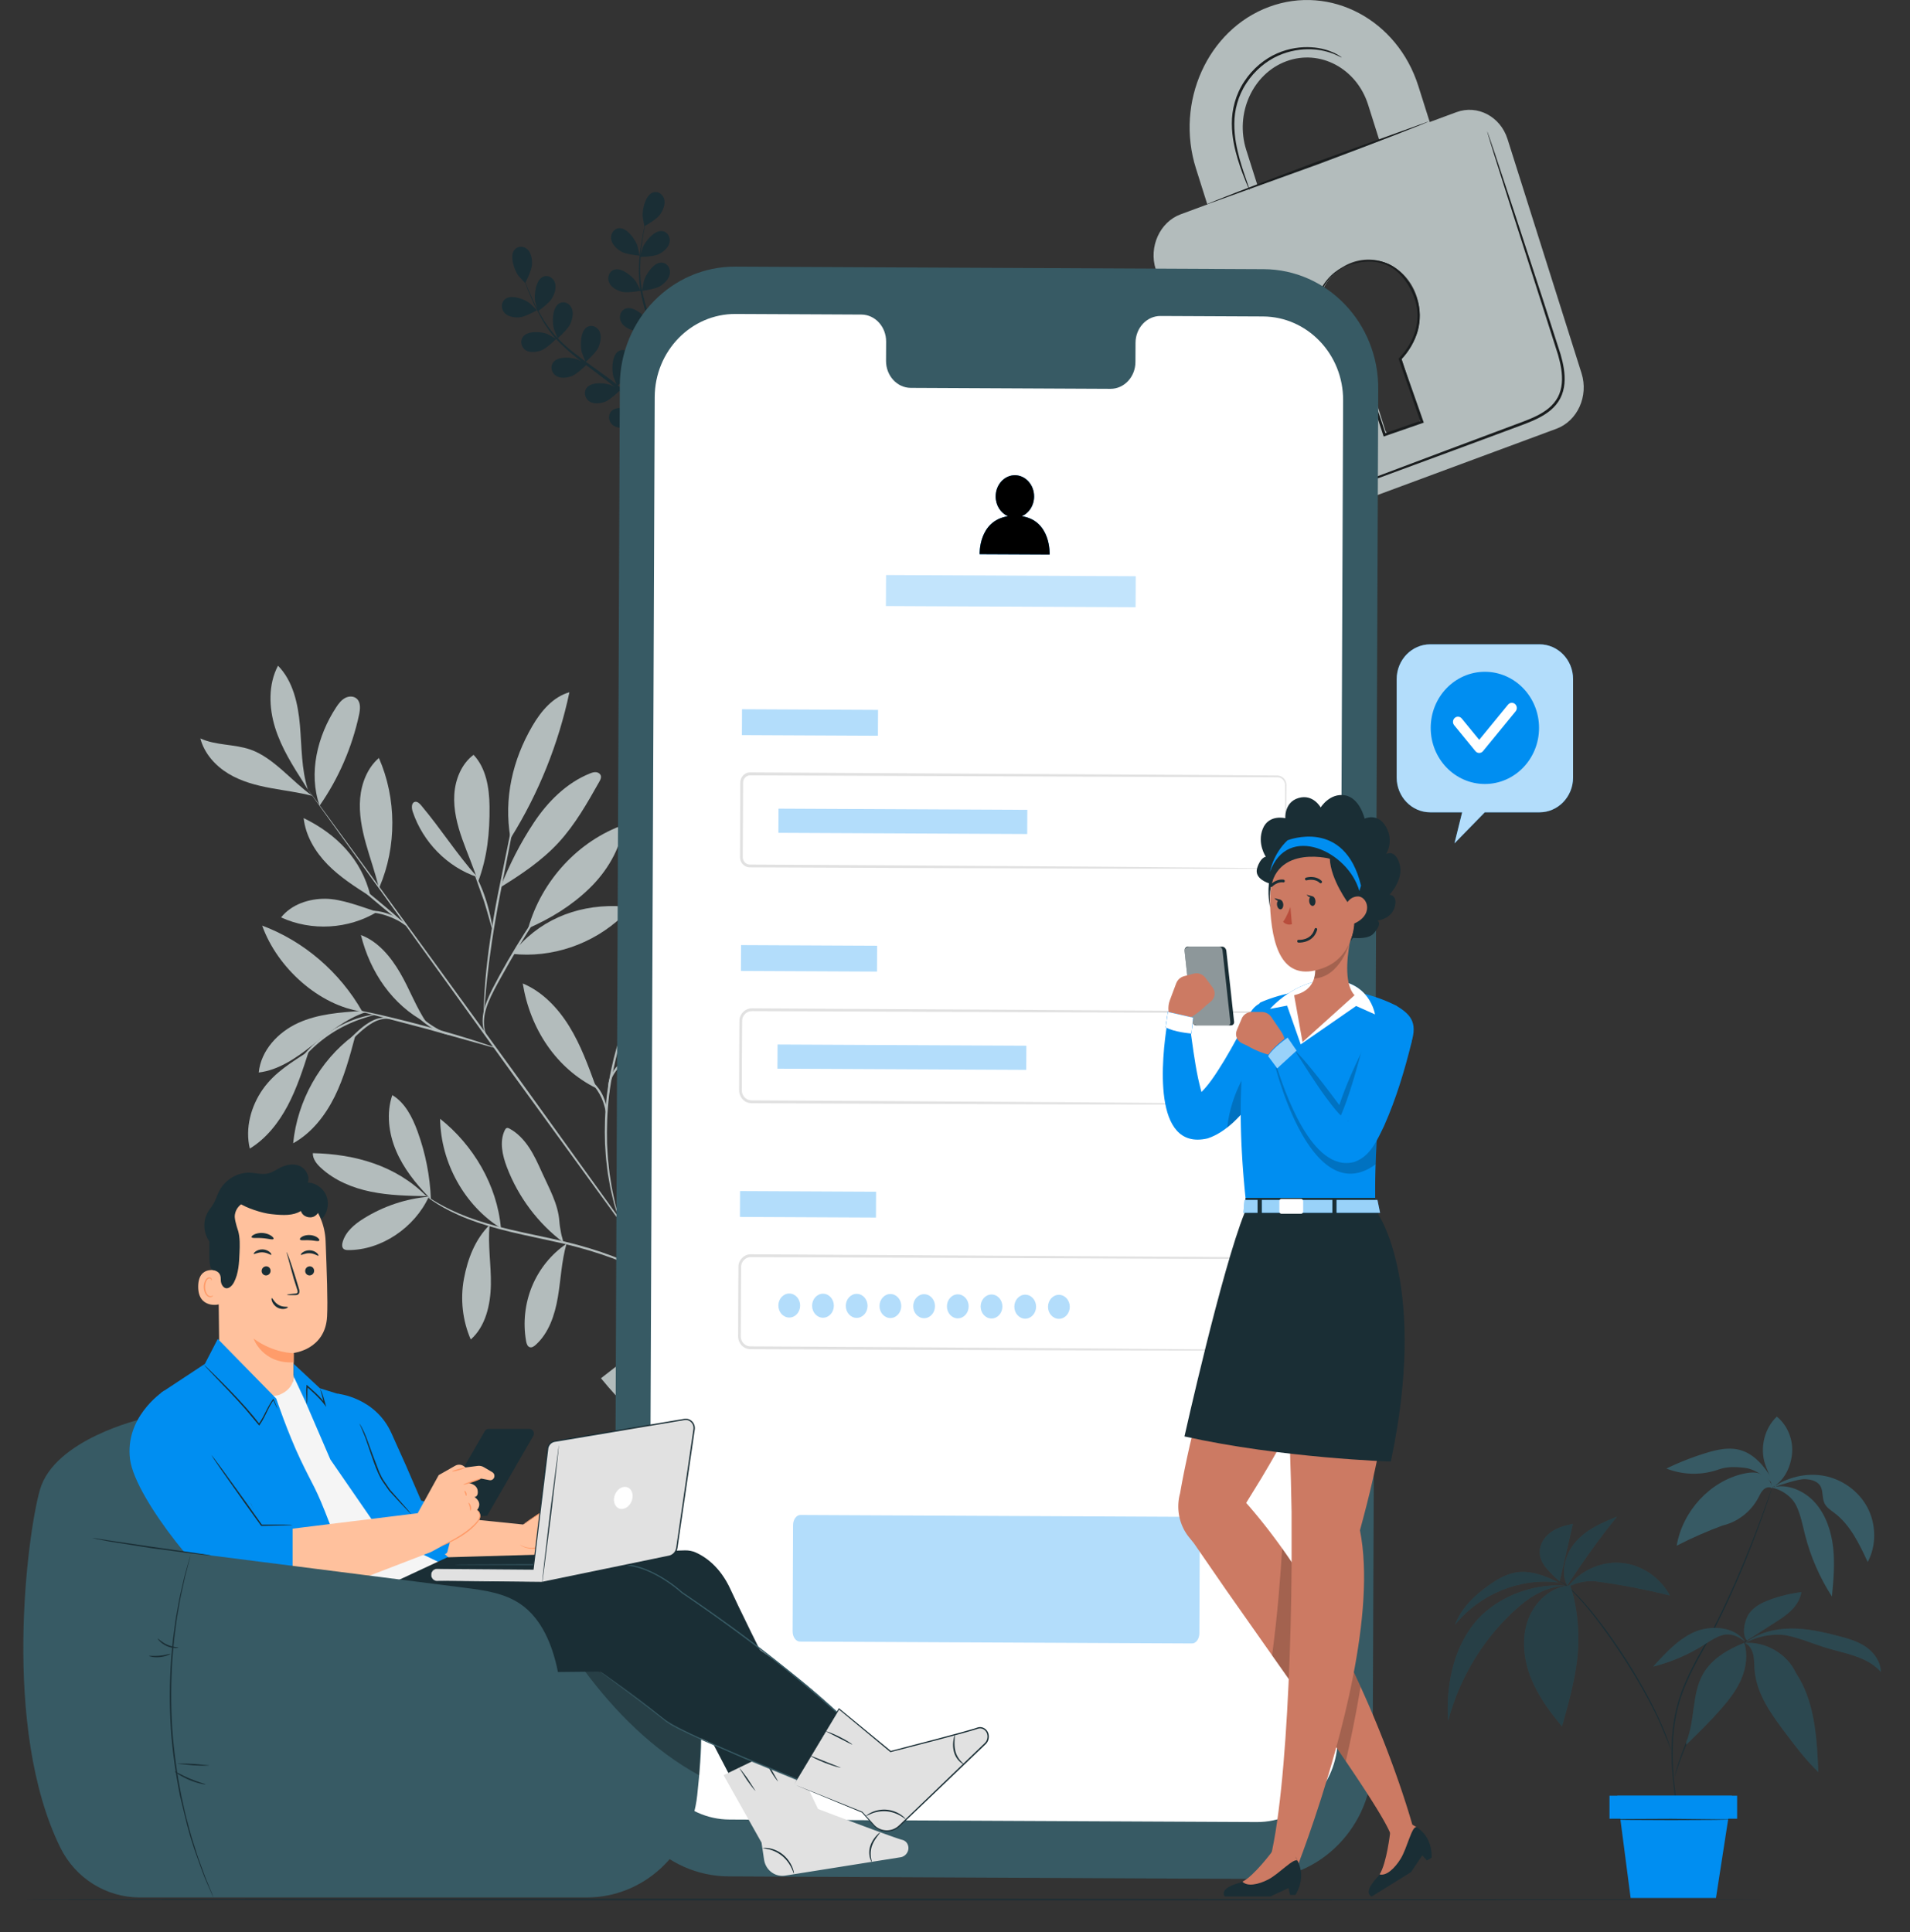 <svg xmlns="http://www.w3.org/2000/svg" xmlns:xlink="http://www.w3.org/1999/xlink" width="640" height="647.47" xmlns:v="https://vecta.io/nano"><rect width="100%" height="100%" fill="#333333" stroke="none"/><style><![CDATA[.B{fill:#1a2e35}.C{fill:#008ef1}.D{fill:#fff}.E{fill:#cc7a63}.F{fill:#375a64}.G{opacity:.2}.H{fill:#e1e1e1}.I{fill:#B3DDFB}.J{fill:#ffc19d}.K{fill:#ff9c6a}]]></style><g fill="#b3bcbc"><path d="M143.69 401.02c-7.68.66-15.21 3.18-21.82 7.3-3.05 1.9-6.08 4.39-7.07 7.94-.21.75-.27 1.68.28 2.21.41.39 1.02.43 1.57.44 11.1.07 22.28-7.52 27.04-17.89m-.81-.17c-6.22-.12-12.49-.25-18.59-1.5-6.11-1.25-12.11-3.71-16.76-7.99-1.41-1.3-2.77-2.98-2.71-4.93 14.16.29 27.93 4.17 38.06 14.42"/><path d="M143.55 401.02c-4.34-4.53-8.35-9.54-10.83-15.39-2.48-5.84-3.32-12.63-1.27-18.65 4.25 2.53 6.7 7.35 8.44 12.1 2.69 7.34 4.22 15.13 4.5 22.97m19.68 8.41c-4.83 4.8-7.35 11.29-8.62 18.09s-.46 14.01 2.29 20.32c4.97-4.38 6.63-11.62 6.74-18.38s-1.06-13.17-.43-19.89m3.8.98c-12.19-7.59-20.17-21.94-20.38-36.67 11.1 8.79 19.11 22.25 20.38 36.67m21.89 5.27c-5.05 3.44-9.08 8.44-11.46 14.18-2.38 5.75-3.08 12.23-2 18.38.15.84.45 1.81 1.24 2.05.68.21 1.38-.26 1.92-.74 4.45-3.95 6.48-10.08 7.49-16.05s1.22-12.12 2.91-17.92"/><path d="M188.81 416.36c-8.46-6.31-15.12-15.17-18.95-25.2-1.51-3.96-2.56-8.56-.74-12.38.16-.33.36-.67.7-.77.32-.1.66.06.95.22 2.68 1.45 4.85 3.78 6.55 6.36 1.71 2.59 2.99 5.44 4.27 8.28 2.36 5.25 5.4 10.51 5.83 16.29.1 1.37.33 2.76.59 4.11.27 1.35.52 1.7.67 2.81m34.16-18.79c-8.74-7.17-14.18-19.87-14.05-31.41.01-.85.12-1.84.82-2.29 1.07-.68 2.33.5 3.04 1.57 6.22 9.44 9.79 20.72 10.19 32.13m4.17-.19c12.52-5.32 22.56-17.41 26.45-30.84-7.13 1.3-13.78 5.26-18.45 10.99-4.68 5.73-7.94 12.35-8 19.85"/><path d="M225.03 389.35c-1.31-14.47 5.25-29.68 16.04-38.98 2.13 5.73 1.04 12.31-1.58 17.81s-6.64 10.14-10.61 14.69c-1.55 1.76-3.75 4.09-3.85 6.48m-25.42-25.36c-2.5-6.87-5.02-13.8-8.83-20s-9.04-11.68-15.62-14.43c2.48 15.25 11.23 28.51 24.71 35.14"/><path d="M211.07 339.98c-2.33-17.05 3.76-36.85 16.02-48.49 4.43 17.14-2.12 38.13-16.02 48.49m-2.32 5.5c10.65-5.92 23.38-5.93 35.09-9.04 2.5-.67 5.04-1.61 6.89-3.49 1.85-1.87 2.84-4.87 1.79-7.32-.87-2.03-2.97-3.28-5.09-3.62s-4.28.1-6.37.65c-12.77 3.37-23.28 11.37-31.69 21.88m-1.12 12.19c2.63-1.04 4.21-.45 7.02-.28 9.53.61 19.19-1.1 27.99-4.95.92-.4 1.99-1.11 1.84-2.13-.12-.89-1.1-1.33-1.94-1.55-6.02-1.61-12.45-.92-18.41.91-5.97 1.83-11.57 2.8-16.8 7.59m-36.34-36.68c13.22 1.47 26.97-3.18 36.79-12.45.45-.42.91-.91.97-1.53.14-1.4-1.68-2-3.04-2.03-13.65-.26-26.18 4.96-34.72 16.01"/><path d="M176.98 311.08c4.49-15.97 16.84-29.33 32.04-34.68-1.2 8.28-5.76 15.78-11.69 21.47-5.92 5.7-12.9 9.96-20.35 13.21m-16.91-16.99c-7.3-8.25-11.85-15.71-18.93-24.19-.57-.68-1.34-1.42-2.17-1.18-1.16.34-1.08 2.07-.69 3.25 3.42 10.24 11.67 18.61 21.63 21.94"/><path d="M160.17 295.56c3.12-8.26 3.96-16.54 3.86-25.42-.08-6.17-1.17-12.8-5.35-17.19-4.01 2.99-6.13 8.17-6.45 13.27-.32 5.11.97 10.18 2.67 14.99 1.69 4.81 3.81 9.46 5.27 14.35m11.08-14.91c9.24-14.84 15.9-31.41 19.55-48.67-5.45 1.51-9.49 6.28-12.41 11.29-6.67 11.44-9.59 24.26-7.39 37.42m-3.37 16.68c7-4.3 13.92-8.93 19.54-15.03 5.52-6 9.61-13.23 13.64-20.38.33-.59.68-1.26.53-1.93-.16-.73-.89-1.2-1.61-1.27s-1.42.18-2.1.45c-7.76 3.13-14.05 9.37-18.76 16.48-4.7 7.11-7.98 13.75-11.24 21.68m-24.98 45.25c-11.11-5.8-18.63-16.8-21.71-29.28 5.76 2.15 10 7.29 13.16 12.72 3.16 5.42 5.44 11.77 9.02 16.91m-24.79 4.15c-11.18 8.35-18.69 21.79-20.1 35.99 6.15-3.38 10.75-9.26 13.93-15.68 3.17-6.42 5.05-13.43 6.9-20.38m-15.57 5.18c-5.72 3.74-11.41 7.08-15.41 12.76-3.99 5.68-6.01 13.08-4.37 19.9 5.47-3.33 9.64-8.62 12.69-14.38 3.05-5.77 5.08-12.04 7.09-18.28m17.7-13.46c-7.24.48-14.65 1-21.29 4.03s-12.46 9.12-13.2 16.6c6.59-.78 12.37-4.76 17.67-8.89s11.76-9.24 18.08-11.29"/><path d="M121.41 339.01c-14.41-1.99-28.54-14.7-33.56-28.83 13.96 5.2 26.05 15.59 33.56 28.83m5.49-41.63c-1.17-4.98-2.93-9.79-4.3-14.72s-2.36-10.05-1.92-15.16c.45-5.11 2.47-10.22 6.28-13.5 5.94 13.53 6.01 29.69.19 43.28m-.77 8.29c-5.26-1.68-11.89-4.36-17.39-4.39-5.51-.03-11.29 1.86-14.81 6.25 10.21 4.68 22.56 3.97 32.2-1.86"/><path d="M123.82 300.25c-4.93-3.15-9.91-6.33-14.04-10.54s-7.38-9.61-8.04-15.57c11.01 5.38 19.41 13.8 22.38 26.03m-17.02-30.2c-3.83-10.84-.73-23.42 5.55-32.96.79-1.2 1.69-2.39 2.93-3.08s2.9-.75 3.96.21c1.4 1.26 1.17 3.54.77 5.42-2.36 10.92-6.88 21.34-13.21 30.41m-5.14-7.3c-3.8-5.95-7.65-12-9.77-18.79s-2.34-14.53.96-20.8c5.02 5.09 6.72 12.72 7.35 19.97s.46 14.69 2.68 21.6"/><path d="M104.67 266.7c-6.8-4.78-12.95-12.79-20.74-15.51-5.45-1.9-11.55-1.33-16.8-3.74 1.32 5.04 5.02 9.15 9.37 11.79s9.33 3.95 14.29 4.86 8.98 1.37 13.88 2.6"/><path d="M242.15 456.34c-.17.13-31.44-42.72-69.85-95.7l-69.26-96.18c.17-.13 31.44 42.71 69.86 95.71l69.25 96.17z"/><path d="M185.14 299.46c.04.03-.36.68-1.12 1.82l-3.21 4.84c-2.69 4.09-6.33 9.8-10.06 16.29-3.62 6.53-7.27 12.37-8.27 17.18-.51 2.39-.34 4.4-.02 5.72.32 1.33.69 2 .63 2.03-.02.01-.13-.15-.31-.46-.16-.33-.4-.82-.6-1.49-.42-1.33-.68-3.42-.22-5.91.46-2.48 1.58-5.27 3.07-8.17s3.2-6.04 5.08-9.3c3.75-6.5 7.46-12.19 10.27-16.21 1.4-2.01 2.58-3.61 3.4-4.7.84-1.09 1.32-1.67 1.36-1.64z"/><path d="M175.12 259.99c.03.01-.01.29-.09.82l-.39 2.33-1.58 8.54-5.49 28.11c-2.14 10.97-3.6 21-4.37 28.28-.39 3.64-.63 6.6-.77 8.65l-.17 2.36c-.05.54-.08.82-.11.82s-.04-.29-.04-.83-.01-1.34.03-2.37c.05-2.05.22-5.02.54-8.68.63-7.32 2.01-17.39 4.16-28.38l5.7-28.07 1.81-8.49.53-2.3c.14-.52.22-.79.24-.79z"/><path d="M164.99 311.27c-.23.05-1.21-4.22-2.83-9.34l-3.26-9.18c.17-.11 2.35 3.73 3.97 8.93.82 2.59 1.39 4.98 1.73 6.72.35 1.75.49 2.84.39 2.87zm.99 39.87c-.02.05-.68-.1-1.86-.42l-5-1.4-16.5-4.61-16.57-4.36-5.02-1.31-1.82-.58c.01-.05.68.05 1.89.28l5.08 1.07c4.28.96 10.17 2.39 16.64 4.14a411.22 411.22 0 0 1 16.46 4.83l4.94 1.64c1.15.42 1.78.67 1.76.72z"/><path d="M150.38 346.75c-.02.18-4.03-.77-8.01-3.87-2.84-2.15-4.73-4.68-5.47-5.92l.28-.18c.24.59.35.92.29.95-.05.03-.26-.25-.59-.79l.28-.18c.94 1.08 2.89 3.41 5.65 5.51 3.86 2.99 7.65 4.25 7.57 4.48zm-19.95-5.39c-.01.15-1.34-.21-3.34.41-2 .58-4.44 2.26-6.84 4.49-2.43 2.19-4.38 4.45-5.71 6.14l-2.19 2.74c-.08-.05.53-1.27 1.77-3.08a38.17 38.17 0 0 1 5.64-6.39c2.43-2.25 5.04-3.95 7.2-4.43 2.16-.52 3.51.06 3.47.12zm-4.79-1.35c.02.13-1.76.49-4.54 1.43-2.77.93-6.51 2.54-10.26 5.01a46.18 46.18 0 0 0-8.72 7.52c-1.99 2.21-3.05 3.74-3.16 3.66-.04-.03.19-.44.64-1.15.45-.72 1.17-1.71 2.12-2.87 1.9-2.33 4.9-5.28 8.71-7.81 3.82-2.51 7.66-4.08 10.51-4.88 1.42-.41 2.59-.67 3.41-.78.83-.14 1.29-.18 1.29-.13zm10.64-29.68c-.13.17-4.33-3.11-9.37-7.33-5.05-4.21-9.03-7.76-8.9-7.93s4.32 3.11 9.37 7.33c5.05 4.21 9.03 7.76 8.9 7.93z"/><path d="M136.45 310.2c-.13.2-2.91-2.02-6.93-3.36-4.02-1.44-7.5-1.02-7.52-1.24-.02-.09.84-.36 2.27-.4 1.43-.05 3.41.19 5.48.9 4.18 1.4 6.83 3.97 6.7 4.1zm89.11 123.23c-.06.06-.94-.89-2.73-2.35-1.78-1.47-4.53-3.38-8.16-5.28-7.26-3.84-18.05-7.48-30.26-10.03-6.1-1.33-11.94-2.52-17.19-3.93-5.25-1.4-9.89-3.01-13.66-4.7-3.77-1.68-6.67-3.39-8.58-4.7-.95-.66-1.68-1.19-2.16-1.57s-.72-.59-.71-.61c.04-.06 1.07.71 3.02 1.93s4.86 2.84 8.63 4.45c3.76 1.61 8.39 3.16 13.63 4.51 5.23 1.36 11.06 2.53 17.17 3.86 12.24 2.56 23.09 6.3 30.35 10.3 3.63 1.99 6.36 3.99 8.1 5.54.87.78 1.52 1.41 1.93 1.87.43.45.64.69.62.71z"/><path d="M230.55 369.65c.05.03-.34.85-.99 2.33-.64 1.5-1.48 3.7-2.24 6.51s-1.41 6.23-1.84 10.07-.65 8.09-.78 12.57c-.25 8.96-.69 17.06-.24 22.9.2 2.92.5 5.27.76 6.88.25 1.62.41 2.51.35 2.52-.03.01-.1-.21-.21-.63-.1-.42-.28-1.03-.43-1.84-.35-1.61-.74-3.96-1-6.89-.59-5.88-.23-14.02.02-22.97.13-4.48.38-8.76.85-12.63s1.19-7.32 2.02-10.14 1.77-5.02 2.49-6.49c.35-.74.69-1.28.89-1.66.2-.36.32-.54.35-.53z"/><path d="M240.2 381.58c.07.08-1.19 1.34-3.23 3.37-2.02 2.04-4.85 4.84-7.33 8.44-2.45 3.62-3.94 7.39-4.67 10.18-.75 2.8-.73 4.63-.86 4.62-.04 0-.1-.45-.09-1.28s.13-2.03.44-3.47c.61-2.89 2.05-6.78 4.57-10.49 2.55-3.69 5.47-6.46 7.59-8.4 2.13-1.93 3.51-3.04 3.58-2.97z"/><path d="M224.16 406.01c-.27.04-.51-3.82-1.76-8.29-1.35-4.44-3.31-7.73-3.07-7.86.08-.05.64.72 1.4 2.06.75 1.34 1.71 3.28 2.38 5.57s.93 4.45 1.05 5.99c.12 1.56.1 2.52 0 2.53zm-7.19-77.98c.02.01-.1.28-.35.77l-1.12 2.13-1.73 3.39-2.1 4.58-1.14 2.7-1.1 2.99c-.8 2.05-1.44 4.32-2.16 6.68-1.31 4.77-2.47 10.11-3.18 15.79-.66 5.69-.81 11.16-.68 16.12.14 2.48.22 4.84.51 7.03.13 1.1.2 2.16.36 3.17l.46 2.91c.25 1.86.66 3.51.95 4.98.28 1.47.59 2.71.87 3.73l.58 2.35c.13.54.18.83.15.84-.02.01-.13-.26-.3-.79l-.72-2.31c-.32-1-.68-2.24-.99-3.71-.33-1.46-.78-3.11-1.06-4.98l-.51-2.92c-.17-1.02-.26-2.09-.4-3.19-.31-2.2-.42-4.58-.58-7.07-.18-5-.04-10.51.62-16.25.72-5.73 1.9-11.1 3.26-15.9.75-2.38 1.42-4.65 2.24-6.71.4-1.03.74-2.05 1.15-2.99l1.19-2.7c.72-1.74 1.54-3.22 2.21-4.56.66-1.34 1.3-2.45 1.84-3.34l1.25-2.06c.3-.46.46-.7.48-.68z"/><path d="M204.08 366.17c-.06.03-.53-1.24-.17-3.31.33-2.05 1.68-4.75 4.09-6.75 2.41-1.98 5.06-2.92 6.93-3.48 1.9-.54 3.1-.72 3.12-.63.03.11-1.13.48-2.96 1.15-1.81.68-4.34 1.68-6.62 3.56-2.27 1.88-3.6 4.36-4.04 6.26-.47 1.92-.21 3.19-.35 3.2zm-.87 7.15c-.23.03-.38-3.32-2.35-6.76-1.92-3.47-4.67-5.26-4.52-5.45.05-.08.79.25 1.83 1.08 1.04.82 2.32 2.19 3.34 3.99 1.01 1.8 1.53 3.63 1.7 4.97.18 1.33.08 2.17 0 2.17zm-1.84 88.54c12.79 15.72 29.67 28.71 49.25 39.88l31.96-24.84c-5.1-22.16-12.74-42.29-23.99-59.52l-57.22 44.48z"/><path d="M272.66 447.98c.12.17-10.3 8.49-23.27 18.57l-23.72 17.95c-.12-.17 10.29-8.49 23.27-18.58l23.72-17.94zm3.6 6.5c.12.17-9.64 7.98-21.8 17.43l-22.26 16.81c-.12-.17 9.64-7.98 21.81-17.43l22.25-16.81z"/><path d="M222.71 462.12c.17-.13 2.77 3.18 5.82 7.39l5.22 7.86c-.17.13-2.77-3.18-5.82-7.39l-5.22-7.86zm17.13-13.31c.17-.13 2.86 3.3 6.02 7.66l5.42 8.13c-.17.13-2.86-3.3-6.02-7.66l-5.42-8.13zm15.97-12.62c.17-.13 2.91 3.37 6.13 7.82l5.54 8.29c-.17.13-2.91-3.37-6.13-7.82l-5.54-8.29z"/><path d="M265.39 428.95c.12.17-12.12 9.9-27.33 21.73l-27.79 21.11c-.12-.17 12.11-9.9 27.34-21.73l27.78-21.11z"/></g><path d="M174.01 106.35c1.98-.14 5.87-2.37 5.88-2.37.04-.02-2.2-2.21-2.35-2.33-1.81-1.4-6.1-3.02-8.17-1.5-1.49 1.09-1.54 3.24-.39 4.6 1.16 1.39 3.34 1.72 5.03 1.6zm7.32 11.08c1.8-.65 4.78-3.61 5.02-3.85 1.58 1.74 3.35 3.39 5.22 4.96l3.29 2.63-1.15-.62c-2.1-.86-6.66-1.24-8.26.79-1.16 1.46-.66 3.54.8 4.55 1.49 1.03 3.68.75 5.27.17 1.62-.59 4.21-3.06 4.89-3.72l1.29.98 6.15 4.66 2.05 1.69-1-.54c-2.1-.86-6.66-1.24-8.26.79-1.16 1.46-.66 3.54.8 4.55 1.49 1.02 3.68.75 5.27.17 1.54-.56 3.96-2.82 4.77-3.6l1.98 1.83 1.25 1.28 1.2 1.32 2.18 2.63 1.4 1.76-2.2-1.7c-1.95-1.18-6.4-2.27-8.28-.52-1.36 1.26-1.17 3.4.12 4.62 1.32 1.25 3.52 1.32 5.18.99 1.83-.35 5.09-2.7 5.49-3l2.15 2.82 3.82 5.37 1.47-.8-4.11-5.53-2.46-3.08c.21-.25 1.38-1.68 2.32-3.16 1.8.67 5.5.58 5.98.57l.29 3.58.32 6.35 1.59-.86-.41-5.62-.41-3.97c.47-.14 4.29-1.28 5.71-2.53 1.29-1.13 2.62-2.95 2.52-4.79-.1-1.81-1.58-3.31-3.39-3.01-2.5.41-4.49 4.67-4.83 6.99-.02.14-.08 1.64-.11 2.6l-.2-1.68-.51-3.5-.33-1.78c-.1-.6-.28-1.21-.41-1.83l-1.21-4.25c.97-.13 4.39-.66 5.83-1.58s3.03-2.5 3.2-4.34c.17-1.8-1.08-3.52-2.91-3.51-2.53.01-5.12 3.92-5.8 6.15-.04.14-.36 1.8-.51 2.71l-.86-2.55-2.82-7.36-.87-2.26c.34-.04 4.43-.58 6.04-1.61 1.44-.92 3.03-2.5 3.2-4.34.17-1.8-1.08-3.52-2.91-3.5-2.53.01-5.12 3.92-5.8 6.15-.05.17-.5 2.56-.59 3.17L217 104.3c-.75-2.29-1.37-4.58-1.81-6.84.16-.02 4.42-.56 6.08-1.61 1.44-.92 3.03-2.5 3.2-4.34.17-1.8-1.08-3.52-2.91-3.51-2.53.01-5.12 3.92-5.8 6.15-.05.18-.54 2.75-.59 3.22l-.09-.41c-.44-2.42-.57-4.82-.58-7.08l.13-3.78c.8-.02 4.48-.13 6.07-.91 1.53-.75 3.27-2.14 3.64-3.95.36-1.78-.7-3.62-2.52-3.81-2.52-.27-5.5 3.31-6.42 5.45a60.75 60.75 0 0 0-.69 2.27l.14-1.64.78-5.35.5-2.47c.78-.44 3.91-2.26 4.95-3.69 1.02-1.39 1.95-3.46 1.47-5.24-.47-1.75-2.23-2.88-3.93-2.18-2.36.96-3.41 5.56-3.27 7.9.01.2.55 3.34.6 3.32 0 0 .04-.02.05-.03l-.52 2.36-.89 5.35c-.25 1.97-.46 4.13-.49 6.41-.03 2.29.05 4.71.44 7.18 0 .03.01.06.02.08l-1.41-2.71c-1.3-1.92-4.89-4.84-7.31-4.07-1.74.56-2.44 2.58-1.76 4.25.7 1.71 2.67 2.72 4.31 3.15 1.85.48 5.91-.28 6.24-.34.4 2.35.99 4.74 1.71 7.11l1.35 4.07-.63-1.17c-1.3-1.92-4.89-4.84-7.31-4.07-1.74.56-2.44 2.58-1.76 4.25.7 1.71 2.67 2.72 4.31 3.15 1.66.43 5.14-.14 6.06-.31l.56 1.55 2.65 7.4.81 2.59-.55-1.02c-1.3-1.92-4.89-4.84-7.31-4.07-1.74.56-2.44 2.58-1.76 4.25.7 1.71 2.67 2.72 4.31 3.15 1.59.42 4.8-.09 5.89-.28l.68 2.66.36 1.78.3 1.79.42 3.44.23 2.27-.93-2.67c-.67-1.4-2.27-3.38-4.01-4.45-.1-.21-.21-.4-.34-.59-1.05-1.45-3.08-1.85-4.43-.58-1.87 1.77-1.25 6.46-.31 8.59.06.13.81 1.42 1.29 2.23l-1.07-1.29-2.29-2.63-1.23-1.29c-.4-.44-.88-.85-1.32-1.29l-3.28-2.85c.73-.66 3.31-3.06 4.02-4.65s1.19-3.81.35-5.45c-.82-1.6-2.77-2.32-4.29-1.26-2.1 1.46-2.18 6.19-1.56 8.44a78.49 78.49 0 0 0 1.02 2.56l-2.07-1.64-6.27-4.53-1.92-1.39c.26-.23 3.38-3.01 4.18-4.79.71-1.59 1.19-3.81.35-5.45-.82-1.6-2.77-2.31-4.29-1.26-2.11 1.46-2.18 6.19-1.56 8.44.05.17.94 2.42 1.2 2.98l-4.14-3.13c-1.85-1.48-3.58-3.04-5.15-4.67.12-.11 3.39-2.99 4.21-4.82.71-1.59 1.19-3.81.35-5.45-.82-1.6-2.77-2.31-4.29-1.26-2.11 1.46-2.18 6.19-1.56 8.44.05.18 1.02 2.6 1.22 3.02-.09-.1-.2-.19-.29-.29-1.66-1.77-3.04-3.7-4.26-5.57l-1.9-3.23c.66-.47 3.66-2.66 4.58-4.23.88-1.5 1.59-3.65.93-5.38-.65-1.68-2.51-2.62-4.13-1.74-2.25 1.21-2.83 5.9-2.45 8.21.02.13.37 1.38.63 2.29l-.76-1.45-2.2-4.91-.9-2.34c.42-.81 2.05-4.12 2.17-5.91.11-1.75-.22-4-1.57-5.21-1.32-1.19-3.39-1.12-4.44.42-1.46 2.15.12 6.59 1.48 8.46.12.16 2.24 2.47 2.26 2.43 0 0 .02-.04.02-.05l.82 2.27 2.11 4.97 3.01 5.63c1.2 1.93 2.55 3.9 4.2 5.74l.06.06-2.63-1.45c-2.1-.86-6.66-1.24-8.26.79-1.16 1.46-.66 3.54.8 4.55 1.44.94 3.63.67 5.22.09zm32.98-31.76c.05 0-.65-3.1-.72-3.29-.76-2.21-3.48-6-6.02-5.92-1.82.06-3.01 1.82-2.78 3.61.24 1.84 1.88 3.36 3.35 4.22 1.74 1.01 6.17 1.38 6.17 1.38z" class="B"/><path d="M487.99 37.6l-8.92 3.3-3.81-12.06C468.23 6.6 445.78-5.31 425.24 2.3c-20.55 7.61-31.53 31.9-24.5 54.15l3.81 12.06-8.95 3.31c-6.96 2.58-10.73 10.88-8.34 18.43l24.81 78.5c2.42 7.66 10.1 11.74 17.06 9.16l92.39-34.23c7.07-2.62 10.84-10.95 8.42-18.6l-24.81-78.5c-2.38-7.53-10.06-11.6-17.14-8.98zm-70.41 12.61c-3.85-12.19 2.16-25.51 13.43-29.68 11.25-4.17 23.55 2.36 27.41 14.55l3.81 12.06-40.83 15.13-3.82-12.06zm51.94 69.65l6.34 20.05c.27.85-.2 1.71-.99 2.01L466 145.2c-.68.25-1.55-.12-1.81-.97l-6.34-20.05c-6.87-.3-13.24-5.01-15.63-12.56-3.06-9.7 1.73-20.3 10.71-23.63s18.77 1.87 21.83 11.57c2.4 7.55.03 15.51-5.24 20.3z" fill="#b3bcbc"/><g fill="#1a1d1e"><path d="M478.69 40.69c.08.24-16.53 6.68-37.11 14.39l-37.42 13.51c-.08-.24 16.53-6.68 37.11-14.39l37.42-13.51zm19.61 3.3c.02-.01.08.15.2.47l.5 1.4 1.85 5.43 6.64 20.04 9.74 29.76 5.68 17.61c.88 3.1 1.6 6.41 1.3 9.84-.15 1.7-.6 3.41-1.4 4.96-.81 1.54-1.95 2.89-3.27 3.99-2.66 2.2-5.78 3.49-8.78 4.65l-8.92 3.32-16.87 6.25-28.58 10.54-19.3 7.03-5.26 1.87-1.38.46-.48.13s.15-.09.45-.22l1.35-.55 5.2-2.03 19.2-7.31 28.52-10.73 16.85-6.31 8.91-3.33c2.99-1.15 6.02-2.42 8.53-4.5 1.24-1.04 2.29-2.29 3.05-3.71.74-1.43 1.15-3.01 1.3-4.61.29-3.22-.39-6.44-1.25-9.49l-5.62-17.6-9.56-29.82-6.37-20.13-1.69-5.49-.42-1.44-.12-.48z"/><path d="M449.57 19.27c-.05.08-.92-.48-2.62-1.19-1.71-.67-4.29-1.46-7.56-1.57-3.25-.12-7.2.4-11.15 2.18-3.93 1.76-7.81 4.9-10.58 9.16-2.83 4.24-4.07 9.16-4.07 13.61-.04 4.47.88 8.46 1.76 11.73.91 3.27 1.85 5.87 2.46 7.67.62 1.8.96 2.81.9 2.83s-.5-.93-1.22-2.7-1.74-4.33-2.74-7.62c-.97-3.28-1.97-7.31-1.98-11.92-.05-4.58 1.22-9.74 4.15-14.13 2.88-4.42 6.91-7.64 11-9.42 4.1-1.8 8.18-2.26 11.51-2.05 3.35.2 5.97 1.1 7.66 1.89.84.43 1.48.77 1.88 1.07.41.28.62.44.6.46zm.79 70.15c-.01-.02.29-.18.88-.45.58-.28 1.48-.64 2.67-1 1.18-.39 2.7-.67 4.5-.77 1.79-.09 3.89.1 6.07.94 4.42 1.61 8.5 6.29 10.5 12.5.96 3.13 1.05 6.77.08 10.29-1.03 3.5-2.92 6.87-5.66 9.69l.11-.48 7.41 21.04.16.45-.44.15-3.96 1.37-8.61 2.99-.43.15-.14-.44c-2.37-7.43-4.97-14.44-6.86-21.14l.37.31c-3.54-.25-6.73-1.79-9.26-3.79-2.55-2.03-4.5-4.54-5.81-7.19-1.29-2.66-1.94-5.48-1.83-8.07.06-2.6.64-4.95 1.45-6.93 1.61-4 4.02-6.51 5.8-7.88 1.82-1.38 3-1.74 3-1.74.04.08-1.1.53-2.83 1.95-1.7 1.42-3.99 3.93-5.5 7.86-1.51 3.83-2.16 9.34.53 14.48 1.29 2.54 3.2 4.95 5.66 6.89 2.45 1.92 5.51 3.36 8.84 3.57l.29.02.08.29c1.91 6.65 4.52 13.63 6.91 21.09l-.57-.29 8.61-2.99 3.96-1.37-.28.6-7.36-21.06-.09-.26.21-.21c2.59-2.65 4.48-5.94 5.47-9.27.94-3.36.89-6.82-.01-9.84-1.89-6.02-5.78-10.6-10-12.21-2.08-.84-4.12-1.07-5.87-1.02-1.75.06-3.26.3-4.44.63-2.37.6-3.58 1.22-3.61 1.14z"/></g><path d="M421.2 629.64l-177.01-.85c-21.29-.1-38.47-18.05-38.38-40.1l1.88-459.58c.09-22.06 17.43-39.87 38.74-39.76l177.01.85c21.29.1 38.47 18.05 38.38 40.1l-1.88 459.58c-.1 22.06-17.44 39.86-38.74 39.76z" class="F"/><path d="M423.18 106.05l-34.32-.16c-4.6-.02-8.35 4-8.37 8.98l-.03 6.45c-.02 4.98-3.77 9-8.37 8.98l-66.9-.32c-4.6-.02-8.32-4.08-8.3-9.06l.03-6.45c.02-4.98-3.7-9.04-8.3-9.06l-12.07-.06-30.04-.14c-14.92-.07-27.07 12.4-27.13 27.85l-1.83 448.59c-.06 15.44 11.97 28.01 26.88 28.09l176.66.84c14.92.07 27.06-12.4 27.13-27.85l1.83-448.59c.07-15.44-11.97-28.02-26.87-28.09z" class="D"/><path d="M399.4 550.73l-131.36-.63c-1.36-.01-2.46-1.54-2.45-3.43l.15-35.59c.01-1.89 1.12-3.41 2.48-3.4l131.36.63c1.36.01 2.46 1.54 2.45 3.43l-.15 35.59c-.01 1.88-1.12 3.41-2.48 3.4z" fill="#B3DDFB"/><path d="M248.634 237.674l45.58.218-.041 8.66-45.58-.218z" class="I"/><path d="M427.87 291.03c-.01-.04.38.02 1.04-.25.62-.25 1.6-1.03 1.72-2.47l-.02-12.64v-9.14-2.56c.02-.89.02-1.72-.5-2.4-.47-.68-1.26-1.12-2.1-1.12h-2.78l-25.6-.05-148.23-.57c-.76-.01-1.51.38-1.95 1.02-.49.65-.47 1.42-.46 2.4l-.02 5.57-.05 11.03-.02 5.45c.03.87-.08 1.91.07 2.58.18.74.71 1.36 1.38 1.65.35.15.68.2 1.1.19l1.3.01 2.59.01 5.14.03 39.36.22 66.64.42 44.92.37 12.21.15 3.18.06 1.08.04s-.37.03-1.08.04l-3.18.03-12.22.03-44.93-.06-66.64-.22-39.36-.16-5.14-.02-2.59-.01-1.3-.01c-.44.01-.99-.06-1.45-.27-.93-.4-1.67-1.26-1.91-2.28-.14-.52-.11-1.04-.11-1.47l.01-1.36.02-5.46.04-11.03.02-5.57c.01-.48-.03-.9.05-1.47.08-.54.28-1.05.59-1.49.61-.89 1.65-1.43 2.7-1.42l148.23.85 25.6.19 2.78.02a3.07 3.07 0 0 1 2.48 1.35c.61.79.6 1.87.57 2.7l-.02 2.56-.08 9.14-.15 12.66c-.15 1.53-1.22 2.32-1.87 2.55-.68.27-1.06.18-1.06.18z" class="H"/><path d="M260.863 270.984l83.37.399-.039 8.1-83.37-.399z" fill="#B3DDFB"/><path d="M248.314 316.705l45.58.218-.041 8.66-45.58-.218z" class="I"/><path d="M426.7 370.06c0-.03.37 0 1.05-.21.64-.22 1.68-.77 2.24-2.08.3-.65.33-1.43.31-2.33l-.01-2.92-.01-7.28v-9.11-2.55c.04-.88-.06-1.69-.52-2.42-.43-.72-1.12-1.29-1.93-1.55-.79-.26-1.74-.12-2.68-.16l-25.51-.05-147.71-.57c-1.6-.04-3.08 1.31-3.24 2.95l-.05 5.5-.05 10.99-.02 5.44c.03.9-.09 1.84.11 2.56.2.76.67 1.44 1.29 1.88.65.45 1.35.62 2.2.59l2.58.01 5.12.03 39.22.22 66.41.42 44.77.37 12.17.15 3.17.06 1.09.06s-.37.03-1.08.04l-3.17.03-12.17.03-44.77-.06-66.41-.21-39.22-.16-5.12-.02-2.58-.01c-.87.05-1.93-.17-2.71-.75-.8-.57-1.4-1.44-1.66-2.41-.26-1.03-.11-1.92-.15-2.82l.02-5.44.04-10.99.05-5.6c.2-2.11 2.1-3.85 4.16-3.8l147.71.85 25.51.19c.93.05 1.86-.1 2.82.2.93.3 1.71.96 2.19 1.78.51.81.62 1.84.57 2.68l-.02 2.55-.08 9.11-.07 7.28-.03 2.92c.02.87-.03 1.74-.37 2.41-.62 1.36-1.72 1.9-2.39 2.09-.7.18-1.07.11-1.07.11z" class="H"/><path d="M247.974 399.136l45.58.217-.041 8.66-45.58-.217z" class="I"/><path d="M426.36 452.49c0-.03.37 0 1.05-.2a3.69 3.69 0 0 0 2.24-2.08c.3-.65.33-1.43.31-2.33l-.01-2.92-.01-7.28v-9.11-2.55c.04-.88-.06-1.69-.52-2.42-.43-.72-1.12-1.29-1.93-1.55-.79-.26-1.74-.12-2.68-.16l-25.51-.05-147.71-.57c-1.6-.04-3.08 1.31-3.24 2.95l-.05 5.5-.05 10.99-.02 5.44c.03.9-.1 1.84.11 2.56.2.76.67 1.44 1.29 1.88.65.45 1.35.62 2.2.59l2.58.01 5.12.03 39.22.22 66.41.42 44.77.37 12.17.15 3.17.06 1.09.05s-.37.03-1.08.04l-3.17.03-12.17.03-44.77-.06-66.41-.22-39.22-.16-5.12-.02-2.58-.01c-.87.05-1.93-.17-2.71-.75-.8-.57-1.4-1.44-1.66-2.41-.26-1.03-.11-1.92-.14-2.82l.02-5.43.04-10.99.05-5.6c.2-2.11 2.1-3.85 4.16-3.8l147.71.85 25.51.19c.93.05 1.86-.1 2.82.2.92.3 1.71.96 2.19 1.78.51.81.62 1.84.57 2.68l-.02 2.55-.08 9.11-.07 7.28-.03 2.91c.02.88-.03 1.74-.37 2.41-.62 1.36-1.72 1.9-2.39 2.09-.71.19-1.08.12-1.08.12z" class="H"/><path d="M260.543 350.025l83.37.399-.039 8.1-83.37-.399z" fill="#B3DDFB"/><g class="I"><use xlink:href="#B"/><use xlink:href="#C"/><path d="M290.7 437.62c-.01 2.22-1.65 4.02-3.66 4.01s-3.64-1.82-3.63-4.04 1.65-4.02 3.66-4.01c2.01 0 3.64 1.82 3.63 4.04z"/><use xlink:href="#B" x="33.88" y="0.16"/><use xlink:href="#C" x="33.88" y="0.16"/><use xlink:href="#B" x="56.47" y="0.27"/><use xlink:href="#D"/><use xlink:href="#D" x="11.29" y="0.06"/><use xlink:href="#B" x="90.35" y="0.43"/></g><use xlink:href="#E" class="C"/><use xlink:href="#E" opacity=".1"/><path d="M296.909 192.712l83.64.4-.05 10.36-83.64-.4z" class="I"/><path d="M296.909 192.712l83.64.4-.05 10.36-83.64-.4z" class="D G"/><path d="M592.93 636.52c0 .14-130.99.25-292.54.25-161.61 0-292.57-.11-292.57-.25s130.96-.25 292.57-.25l292.54.25zM109.56 401.29c-.86-2.82-3.55-4.92-6.4-5 .74-2.15-.69-4.65-2.71-5.55-2.02-.91-4.4-.5-6.4.48-1.41.69-2.72 1.66-4.24 2.01-2 .47-4.06-.18-6.11-.25-4.17-.14-8.33 2.36-10.27 6.19-.68 1.34-1.1 2.82-1.85 4.12-.6 1.04-1.4 1.95-1.99 2.99-1.72 3.03-1.43 7.14.69 9.88l28.78-6.85c2.34 1.68 5.72 1.63 8.02-.12 2.29-1.76 3.34-5.08 2.48-7.9z" class="B"/><g class="J"><path d="M175.8 510.93l-27.72-2.84-1.61 14.91 31.31-1.13z"/><path d="M196.85 519.67c-.36.52-1 .8-1.6.64a2.13 2.13 0 0 1-.37-.14c-.83-.43-.46-2.25-.46-2.25l-4.06-1.39s-5.97 2.73-8.27 4.82c-2.3 2.08-6.92-.67-6.92-.67l-.3-9.48 8.77-5.93s-.54.35.2-.91c.73-1.26 3.07-.35 3.07-.35.48-.6 2.09-.58 2.09-.58l6.61 1.91c1.36.39 2.48 1.4 3.04 2.75l2.13 5.13s.99 3.61.63 4.35c-.54 1.12-1.71.66-1.71.66s-.67 2.15-1.24 2.14c-.57-.03-1.61-.7-1.61-.7h0z"/></g><g class="K"><path d="M183.79 520.11c.01.01.16-.07.45-.25l1.27-.75a48.69 48.69 0 0 1 4.91-2.43h-.1l4.05 1.42-.11-.21c-.06.35-.1.7-.08 1.07.02.36.07.76.31 1.12a1.07 1.07 0 0 0 .51.35c.18.08.38.13.58.13.41.01.81-.15 1.13-.42.08-.07.15-.14.22-.23l.05-.06.02-.03.01-.02h0c.06-.01-.49.1-.26.05h0l.01.01.12.08.51.29a5.38 5.38 0 0 0 .55.24l.3.09a.78.78 0 0 0 .4-.01c.26-.14.38-.33.5-.5.11-.18.21-.37.3-.56a9.27 9.27 0 0 0 .45-1.18l-.27.13c.53.19 1.18.16 1.64-.29.21-.21.39-.48.42-.82a4.09 4.09 0 0 0-.02-.86c-.13-1.11-.39-2.19-.68-3.29v-.01l-.01-.01-1.14-2.74-.72-1.74c-.24-.56-.44-1.17-.82-1.7-.36-.52-.83-.96-1.35-1.29-.52-.34-1.13-.5-1.66-.65l-6.23-1.78-.03-.01H189a5.57 5.57 0 0 0-1.16.12c-.37.09-.77.19-1.07.54l.25-.04c-.67-.42-1.49-.56-2.18-.23-.69.32-1.09.97-1.34 1.59l.06-.08-6.04 4.06-1.63 1.13-.55.42c.01.01.22-.1.6-.34l1.68-1.05 6.12-3.93.04-.03.02-.06c.23-.55.61-1.13 1.18-1.38.56-.27 1.28-.14 1.83.22l.14.09.11-.13c.18-.21.53-.33.87-.4s.72-.1 1.08-.1l-.05-.01 6.22 1.81c.56.16 1.08.3 1.55.61a4.24 4.24 0 0 1 1.22 1.17c.34.46.52 1.04.78 1.62l.72 1.74 1.14 2.74-.01-.03.67 3.22c.03.26.05.53.02.76-.01.2-.14.4-.29.56-.3.31-.8.35-1.2.21l-.2-.07-.07.2a9.06 9.06 0 0 1-.43 1.13c-.15.34-.37.75-.58.86-.01 0-.09.01-.17-.01a1.17 1.17 0 0 1-.25-.07c-.17-.06-.34-.13-.5-.22l-.48-.27-.12-.07h-.01 0c.23-.05-.32.06-.26.05h0l-.01.01-.02.03-.04.05a1.45 1.45 0 0 1-.17.18 1.33 1.33 0 0 1-.88.34c-.16 0-.31-.04-.45-.1-.16-.05-.27-.12-.36-.23-.33-.49-.27-1.27-.18-1.88l.02-.16-.14-.05-4.07-1.36-.05-.02-.05.02c-2.15.95-3.78 1.89-4.88 2.57l-1.24.82c-.27.18-.41.29-.4.31z"/><path d="M187.67 506.65c-.02.05.73.5 2.06 1.02 1.33.53 3.25 1.09 5.49 1.33l-.2-.19.21 1.13a17.82 17.82 0 0 0 2.58 6.04c.47.69.9 1.22 1.22 1.56s.51.51.53.49c.06-.05-.62-.83-1.48-2.24-.86-1.4-1.86-3.49-2.41-5.96l-.21-1.1-.03-.18-.17-.02c-2.19-.22-4.1-.72-5.43-1.16l-2.16-.72zm5.77 5.11c-.11 0 .03 2 1.07 4.18 1.02 2.19 2.44 3.54 2.51 3.46.1-.09-1.13-1.54-2.11-3.66-.99-2.11-1.33-4-1.47-3.98z"/><path d="M174.27 517.67c-.01.01.06.07.19.16.13.1.34.23.62.37.56.29 1.44.64 2.6.75a7.15 7.15 0 0 0 4.03-.81c1.41-.74 2.78-2.08 3.55-3.91l-.27.12c1.46.55 3.11.93 4.83 1.04.62.04 1.23.04 1.84.02.6-.03 1.22-.06 1.81-.3.28-.11.61-.32.76-.65.16-.33.16-.7.04-1.03-.12-.32-.36-.59-.66-.73l-.75-.33-5.31-2.03-3.66-1.1-1.37-.29c-.01.03.47.19 1.32.47l3.61 1.24 5.25 2.12.74.33c.2.09.35.27.43.49.07.22.07.47-.03.67-.09.2-.29.33-.54.44-.49.2-1.07.23-1.66.26s-1.19.02-1.79-.02c-1.68-.11-3.29-.47-4.72-.99l-.19-.07-.08.19c-.71 1.73-1.99 3.02-3.33 3.75-1.34.75-2.73.93-3.84.86-1.12-.07-1.99-.37-2.56-.61l-.86-.41z"/></g><path d="M85.87 474.04c-6.75-.06-12.21-5.86-12.3-13.04l-.52-43.24c-.49-11.61 5.45-21.59 16.36-21.79l1.01.04c10.16.45 18.29 9.12 18.69 19.95.37 10.07.77 19.8.49 25.18-.56 11.14-11.2 12.24-11.2 12.24-.02 0-.03 4.16-.02 7.43.01 7.34-5.61 13.3-12.51 13.23h0z" class="J"/><path d="M98.41 453.44s-6.61.12-13.46-4.89c0 0 2.95 8.52 13.43 7.98l.03-3.09z" class="K"/><g class="B"><path d="M105.25 425.86a1.54 1.54 0 0 1-1.5 1.54c-.82.01-1.49-.66-1.48-1.5a1.54 1.54 0 0 1 1.5-1.54c.82-.02 1.49.66 1.48 1.5z"/><use xlink:href="#F"/><path d="M90.66 425.86a1.54 1.54 0 0 1-1.5 1.54c-.82.01-1.49-.66-1.48-1.5a1.54 1.54 0 0 1 1.5-1.54c.82-.02 1.48.66 1.48 1.5z"/><use xlink:href="#F" x="-15.78" y="-0.3"/><path d="M96.18 433.89c0-.1 1-.24 2.63-.39.41-.03.8-.1.89-.39.11-.31-.04-.79-.22-1.31l-1.08-3.38-2.39-8.83c.18-.06 1.55 3.79 3.05 8.6l1.03 3.4c.14.5.38 1.08.15 1.73a1.03 1.03 0 0 1-.7.61c-.27.07-.5.07-.7.07-1.65.03-2.66-.01-2.66-.11zm-4.53-18.74c-.24.43-1.78-.1-3.68-.23-1.9-.17-3.49.12-3.67-.34-.08-.22.26-.6.94-.92s1.71-.56 2.84-.47c1.14.09 2.12.48 2.75.91.64.41.92.84.82 1.05zm15.31.59c-.34.38-1.64-.06-3.22-.12-1.57-.11-2.92.18-3.21-.24-.13-.2.09-.59.68-.94.58-.35 1.55-.62 2.63-.56s2.01.44 2.55.85c.55.42.73.83.57 1.01z"/></g><path d="M73.58 426.05c-.18-.09-7.1-2.58-7.17 5.05s7.14 6.13 7.15 5.91c.02-.23.02-10.96.02-10.96z" class="J"/><path d="M71.4 434.09c-.03-.02-.13.09-.34.19s-.56.16-.93.01c-.75-.3-1.38-1.59-1.4-2.96-.01-.69.13-1.35.37-1.9.22-.56.57-.94.95-1.01.38-.09.65.16.73.37.09.21.05.37.09.38.02.02.15-.13.1-.44-.03-.15-.11-.33-.28-.48s-.42-.23-.69-.2c-.55.04-1.05.57-1.31 1.17-.29.6-.46 1.34-.45 2.12.03 1.54.76 2.98 1.79 3.31.5.15.92-.01 1.14-.19.22-.19.26-.36.23-.37z" class="K"/><path d="M78.71 407c.3-1.98 1.74-3.59 3.58-4.23 1.55-.54 3.25-.54 4.84.06 4.03 1.52 10.92 3.8 12.72 2.34 2.59-2.1 3.21-3.46 3.21-3.46l1.42 1.6c1.16-.68-2.32-4.68-5.17-6.06-4.3-2.08-10.88-3.37-14.85-2.17-4.78 1.44-8.75 3.97-11.15 8.6S70 413.71 70.14 419c.04 1.61-.24 6.24 1.26 6.6 1.16.28 2.66.81 2.58 3.14-.03.85.2 1.71.74 2.33 1.31 1.49 2.91.09 3.65-1.31 1.58-2.99 1.75-6.55 1.89-9.98.1-2.43.19-4.92-.45-7.26 0 0-1.06-3.01-1.15-4.69-.01-.27.01-.55.05-.83zm17.75 31.02c.04.12-.29.4-.95.55-.65.15-1.66.11-2.59-.42-.94-.53-1.51-1.37-1.75-2.02-.25-.65-.21-1.1-.09-1.13.25-.09.78 1.45 2.29 2.3 1.49.87 3.01.46 3.09.72z" class="B"/><path d="M103.9 539.78l-34.26-7.8-21.99-56.51s-29.42 6.76-34.28 23.78C9.17 513.97.5 579.02 20.21 619.13c5.07 10.31 15.39 16.71 26.57 16.71h149.9c18.92 0 34.84-14.73 36.94-34.21.85-7.85 1.44-15.31 1.32-20.16l-24.07-19.13-106.97-22.56z" class="F"/><g opacity=".3"><path d="M195.54 559.44c10.55 14.27 23.39 27.1 38.74 35.48l.73-19.37-28.35-20.9-11.12 4.79z"/></g><path d="M82.37 464.48c0 1.03 7.79 4.35 11.31 2.9 5.36-2.22 4.7-6.57 4.7-6.57l2.97 3.25 29.84 47.08 22.18 15.16-35.5 11.64-37.21-44.27 1.71-29.19z" fill="#f5f5f5"/><g class="C"><path d="M72.97 448.68l-.78 1.52-3.54 6.84-14.74 9.73 30.3 37.3 13.84 33.86 33.15 10.75s-15.77-25.12-20.67-37.96-5.4-12.24-9.87-21.64c-4.28-9-8.1-20.4-8.1-20.4l-19.59-20zm71 67.18l6.5 6.28 1.84 3.88-24.17-11.65-17.45-25.3-8.36-19.4-3.93-8.43-.02-4.24 8.82 8.23 7.35 2.27 12.28 20.1 17.14 28.26z"/><path d="M136.52 492.2l-5.33-11.87c-5.4-12.14-18.13-13.3-18.13-13.3l14.07 40.41 17.24 12.66s4.9 1.77 5.52 0l3.48-13.45c-.11-.05-12.27-3.82-12.27-3.82l-4.9-11.32"/></g><path d="M162.44 479.59l-16.74 28.89 17.53-.54 15.46-26.77c.59-1.03-.12-2.33-1.28-2.33h-13.7c-.52 0-1 .28-1.27.75z" class="B"/><path d="M98.04 512.26l41.91-5.17 7.05-12.77 5.52-3.14c.94-.53 2.08-.46 2.95.19l.52.39 4.09-.53c.7-.09 1.4.05 2.01.41l2.9 1.71c.43.26.69.73.69 1.24h0c0 .9-.79 1.58-1.64 1.42l-2.82-.54-4.31 1.46s2.78.31 3.14 2.5c.35 2.19-1.06 2.23-1.06 2.23s2.93 1.77.88 4.34c0 0 2.44 1.68-.29 4.88-1.85 2.17-15.2 9.22-15.2 9.22l-46.33 17.83v-25.67z" class="J"/><path d="M159.75 506.04c0-.02.31 0 .68.39.35.38.69 1.19.45 2.14-.23.95-.97 1.83-1.8 2.67-.83.86-1.83 1.72-2.94 2.52-2.23 1.59-4.44 2.7-6.05 3.46l-2.65 1.11c-.03-.06.94-.57 2.51-1.4 1.56-.83 3.73-1.97 5.93-3.54 1.1-.79 2.08-1.62 2.91-2.44.84-.82 1.54-1.62 1.79-2.46.26-.83 0-1.57-.28-1.94-.29-.39-.57-.47-.55-.51zm-3.94-14.16c.03.12-.91.49-2.09.82-1.19.33-2.18.5-2.21.38s.91-.49 2.09-.82c1.19-.33 2.18-.51 2.21-.38zm5.4 3.59c.04.12-1.26.68-2.91 1.24-1.65.57-3.01.93-3.05.81s1.26-.67 2.91-1.24c1.65-.56 3.01-.92 3.05-.81zm-5.02 5.8c-.12-.01-.18-.39-.33-.82-.14-.43-.31-.76-.22-.85.08-.09.47.17.64.7s.02.99-.09.97zm1.43 5.01c-.12-.03-.08-.65-.25-1.36-.16-.72-.48-1.24-.39-1.33.08-.09.62.38.81 1.22.21.83-.06 1.51-.17 1.47z" class="K"/><path d="M55.08 465.99c-1.39.88-13.24 9.25-11.51 22.98S71.53 533.75 77 534.34l21.04 3.58v-25.67l-10.09-.6-13.25-26.86-19.62-18.8z" class="C"/><path d="M98.04 511.01c0 .02-.26.05-.75.08l-2.12.08-7.54.17h-.11l-.07-.09-5.33-7.42-8.08-11.44-2.4-3.5-.83-1.32s.37.41.98 1.21l2.53 3.41 8.19 11.35 5.29 7.45-.17-.09 7.54.01 2.13.04.74.06zm-5.12-38.94c-.02.01-.16-.26-.41-.78l-1.04-2.25.22.02c-.63.94-1.33 2.15-2.03 3.62-.7 1.46-1.49 3.16-2.64 4.81l-.17.24-.18-.23-4.6-5.49c-3.67-4.14-7.18-7.71-9.69-10.33l-2.96-3.12c-.69-.75-1.06-1.17-1.04-1.19s.44.35 1.17 1.06l3.06 3.01c2.57 2.56 6.11 6.1 9.8 10.25 1.68 1.9 3.24 3.77 4.59 5.53l-.35.01c1.14-1.61 1.94-3.26 2.67-4.72s1.48-2.68 2.15-3.61l.14-.19.09.21.93 2.3c.22.55.32.84.29.85zm14.36-6.56c.04-.02.3.44.64 1.29s.7 2.12 1.1 3.61l.28 1.06-.65-.87c-.8-1.08-1.89-2.22-3.09-3.38l-2.8-2.57.36-.14c-.22 1.72-.08 3.24-.13 4.31-.02 1.07-.16 1.69-.2 1.68-.05-.01-.01-.62-.06-1.68-.03-1.06-.23-2.56-.04-4.37l.04-.41.31.27 2.84 2.55c1.22 1.17 2.31 2.35 3.11 3.48l-.37.19-.93-3.64-.41-1.38zm30.47 41.85c-.02.02-.38-.32-1-.96l-2.59-2.73-3.79-4.13-1.9-2.72c-.7-.95-1.23-2.04-1.75-3.16-1.01-2.26-1.76-4.48-2.45-6.5l-1.83-5.35-1.44-3.51-.6-1.26c.01-.01.09.09.22.28.12.2.34.48.54.88.45.78.99 1.97 1.59 3.47l1.93 5.32 2.46 6.45c.51 1.1 1.03 2.17 1.7 3.08l1.87 2.73 3.69 4.17 2.49 2.84.86 1.1zm12.17 14.5l79.55-2.32c1.26-.03 2.52.19 3.67.71 2.89 1.28 8.1 4.55 11.66 12.4 5.18 11.39 29.29 59.37 29.29 59.37l-24.39 12.95-29.92-57.47-92.2-8.11 1.07-7.63 21.27-9.9z" class="B"/><path d="M242.46 594.87l12.71 22.59.85 5.71c.52 3.49 3.67 5.89 7.05 5.36l38.69-6.15c1.94-.31 3.2-2.44 2.39-4.28a2.64 2.64 0 0 0-1.84-1.55c-3.24-.85-28.2-10.35-28.2-10.35l-10.41-21.6-21.24 10.27z" class="H"/><g class="B"><path d="M253.11 600.09c-.1.07-1.38-1.55-2.86-3.63l-2.5-3.9c.1-.07 1.38 1.55 2.86 3.63l2.5 3.9zm7.6-3.16c-.09.07-1.4-1.55-2.67-3.81-1.27-2.25-1.99-4.24-1.88-4.28.12-.05 1.01 1.83 2.26 4.05l2.29 4.04zm5.3 30.87c-.08.02-.29-.78-.87-1.96-.57-1.17-1.58-2.7-3.1-3.93a11.35 11.35 0 0 0-4.43-2.19l-2.04-.41c0-.06.81-.18 2.11.04 1.29.21 3.07.84 4.67 2.14a10.83 10.83 0 0 1 3.12 4.19c.52 1.27.6 2.11.54 2.12zm26.07-3.88c-.05.02-.37-.51-.62-1.5-.25-.97-.32-2.45.19-3.93.5-1.48 1.36-2.6 2.01-3.33.67-.73 1.16-1.09 1.2-1.04.05.06-.34.52-.92 1.29-.57.77-1.34 1.88-1.8 3.26-.47 1.38-.46 2.74-.32 3.69.15.94.34 1.52.26 1.56z"/><path d="M125.55 533.09l86.09-8.18c7.36.63 20.94 12.65 45.03 29.41 19.99 13.9 34.57 30.09 34.57 30.09l-7.7 18.21s-53.99-20.38-62.46-27.71c-7.04-6.09-19.87-14.76-19.87-14.76l-31.67.33-23.53 2.15c-11.8 1.08-23.31-4.17-30.51-13.91l-9.14-12.36 19.19-3.27z"/></g><path d="M200.83 559.89l.38.26 1.11.79 4.26 3.1c3.7 2.74 9.14 6.66 15.8 11.89.42.32.82.7 1.27.98l1.36.88c.97.51 1.95 1.06 2.99 1.56l3.18 1.53 3.34 1.53 14.75 6.39 35.08 14.32-.28.13 6.98-18.31.05.26-9.58-10.12.01.01-7.13-6.29c-15.75-13.58-31.63-25.19-46.01-34.96l-.01-.01-.01-.01c-2.19-1.96-4.56-3.64-6.97-5.08-2.42-1.43-4.91-2.59-7.45-3.35-.64-.18-1.28-.32-1.91-.48l-1.92-.3-1.91-.1h-1.91c-2.53 0-4.98-.01-7.36-.01l-24.79-.05-16.09-.06-4.26-.03-1.1-.02-.37-.02s.13-.01.37-.02c.26 0 .62-.01 1.1-.02l4.26-.03 16.09-.06 24.79-.05 7.36-.01h1.91l1.95.1 1.95.31 1.94.49c2.58.76 5.1 1.94 7.54 3.37a45.08 45.08 0 0 1 7.05 5.12l-.03-.02c14.41 9.75 30.31 21.36 46.08 34.95l7.14 6.29.01.01.01.01 9.58 10.12.11.11-.06.15-7 18.31-.08.21-.2-.08-35.06-14.38-14.74-6.44-3.34-1.54-3.18-1.54c-1.03-.51-2.02-1.07-3-1.58l-1.39-.91c-.46-.3-.85-.67-1.26-.99-6.63-5.25-12.04-9.22-15.71-11.99l-4.22-3.16-1.08-.82-.39-.34z" class="F"/><path d="M266.1 597.99l22.75 9.27 3.79 4.24c2.32 2.6 6.23 2.75 8.73.35l28.73-27.53c1.44-1.38 1.34-3.88-.34-4.94-.64-.4-1.42-.57-2.37-.22-3.14 1.17-28.96 7.78-28.96 7.78l-17.29-14.29-15.04 25.34z" class="H"/><g class="B"><path d="M266.1 597.99l.24-.44.76-1.31 2.96-5.06L281 572.59l.1-.17.15.12 17.32 14.26-.17-.04 15.4-4.02 8.14-2.19 4.15-1.18a17.65 17.65 0 0 0 1.03-.33c.33-.11.72-.25 1.11-.27.79-.06 1.59.27 2.16.83 1.18 1.13 1.23 3.12.31 4.39-.22.33-.52.59-.77.83l-.78.75-1.56 1.49-6.12 5.86L309.89 604l-5.39 5.15-2.58 2.47c-.41.4-.87.82-1.36 1.13-.5.3-1.03.57-1.59.72-2.22.67-4.64-.02-6.15-1.58l-4.05-4.53.06.04-16.66-6.89-4.49-1.87-1.16-.49-.42-.16s.15.05.42.16l1.2.47 4.56 1.81 16.63 6.68.03.01.02.03 4.06 4.49c1.43 1.47 3.73 2.11 5.82 1.47.53-.14 1.02-.4 1.49-.68.47-.31.88-.68 1.3-1.09l2.58-2.48 5.38-5.17 11.56-11.1 6.12-5.87 1.56-1.5c.5-.51 1.11-.99 1.5-1.52.8-1.1.75-2.84-.25-3.79-.49-.48-1.16-.76-1.83-.71-.34.02-.64.13-1 .25l-1.05.33-4.16 1.18-8.15 2.18-15.41 3.99-.1.03-.08-.06-17.27-14.32.24-.04-11.04 18.4-3.05 5.06-.81 1.32-.27.47z"/><path d="M303.42 609.55c-.06.07-.66-.48-1.78-1.12-1.11-.64-2.77-1.32-4.7-1.46a11.22 11.22 0 0 0-4.85.75l-1.91.85c-.03-.05.58-.62 1.77-1.19 1.18-.58 3-1.09 5.03-.94s3.75.92 4.85 1.67c1.1.74 1.63 1.39 1.59 1.44zm19.5-18.34c-.03.05-.58-.21-1.32-.88a6.96 6.96 0 0 1-1.97-3.37c-.39-1.52-.28-2.95-.13-3.93.16-.99.37-1.57.43-1.56.08.02 0 .63-.07 1.6-.05.97-.09 2.33.27 3.75s1.1 2.53 1.73 3.24 1.11 1.08 1.06 1.15z"/></g><path d="M186.87 559.9c-1.76-8.65-5.36-17.51-12.49-22.38-5.41-3.7-12.1-4.61-18.53-5.43L21.33 514.96c-1.2 21.96 7.87 49.28 17.12 69.07 1.44 3.07 3.1 6.21 5.85 8.09 3.35 2.29 7.65 2.27 11.67 2.16 45.25-1.19 90.52-3.19 135.52-8.32-2.53-8.43-2.86-17.4-4.62-26.06z" class="F"/><g class="B"><path d="M70.81 521.26c0 .03-.57 0-1.58-.11l-4.3-.48-14.15-1.86-14.1-2.23-4.25-.83-1.54-.39s.57.04 1.58.2l4.27.68 14.12 2.09 14.13 2.01 4.28.64 1.54.28zm.7 114.58c-.01 0-.05-.09-.14-.27l-.37-.8-1.37-3.12-.98-2.26-1.05-2.74-2.41-6.73-1.28-3.96-1.22-4.35-2.35-9.69c-1.39-6.89-2.53-14.54-3.1-22.64-.51-8.11-.4-15.86.06-22.88.31-3.5.56-6.84 1.04-9.93.22-1.55.38-3.05.63-4.48l.74-4.1c.43-2.62 1.03-4.95 1.49-7.01l.67-2.86.67-2.38.94-3.28.26-.85c.06-.19.1-.29.1-.28.01 0-.01.1-.06.3-.05.22-.12.5-.21.86l-.86 3.3-.63 2.38c-.21.88-.41 1.84-.63 2.86-.43 2.06-1.02 4.39-1.42 7.01l-.71 4.1c-.24 1.43-.39 2.93-.6 4.47-.46 3.09-.69 6.41-.99 9.91-.43 7-.53 14.73-.02 22.81.57 8.08 1.7 15.71 3.06 22.58.76 3.42 1.43 6.68 2.3 9.67.42 1.5.76 2.96 1.19 4.34l1.25 3.96c.75 2.54 1.64 4.76 2.34 6.74l1.01 2.75.94 2.27 1.29 3.15.32.82c.07.23.11.33.1.33zm-1.43-44.25c-.01.14-2.38.13-5.29-.01l-5.27-.5c.01-.14 2.38-.13 5.3.01l5.26.5z"/><path d="M68.86 597.95c-.02.12-2.54-.25-5.43-1.47-2.9-1.21-4.96-2.76-4.89-2.86.08-.13 2.22 1.22 5.07 2.4 2.83 1.21 5.28 1.79 5.25 1.93zm-11.78-43.73c.06.11-1.45.91-3.5 1.1-2.05.21-3.68-.27-3.64-.39.02-.15 1.63.11 3.6-.1 1.96-.18 3.49-.75 3.54-.61zm2.68-2.1c.03.12-1.81.41-3.86-.5-2.06-.89-3.14-2.46-3.03-2.52.1-.11 1.28 1.24 3.22 2.07 1.92.86 3.67.8 3.67.95zm47.37-149.64c-.59-1.84-2.23-3.18-4.03-3.71s-3.74-.33-5.53.22l-17.48 4.14c2.5 1.72 7.73 3.39 10.72 3.72 4.36.48 7.43.52 10.03-1.03.53 1.86 2.96 2.68 4.59 1.73 1.64-.96 2.29-3.24 1.7-5.07zm174.59 189.86c-.03.12-2.41-.47-5.22-1.57-2.82-1.09-4.98-2.28-4.93-2.38.05-.12 2.28.87 5.08 1.96l5.07 1.99zm3.86-7.74c-.06.11-2.02-.97-4.48-2.19l-4.45-2.26c.04-.11 2.16.61 4.64 1.85 2.47 1.23 4.35 2.5 4.29 2.6z"/></g><path d="M146.37 529.79l35.24.45 42.54-8.73c1.38-.28 2.43-1.43 2.64-2.86l5.78-39.67c.29-1.96-1.35-3.64-3.24-3.32l-43.49 7.33c-1.24.21-2.19 1.24-2.35 2.52l-4.85 40.34-32.22-.16c-1.1-.01-1.99.92-1.99 2.05h0c0 1.11.86 2.02 1.94 2.05z" class="H"/><g class="B"><path d="M146.37 529.79s-.24.04-.67-.11c-.41-.15-1.07-.59-1.27-1.51-.09-.45-.05-1 .24-1.5.28-.49.8-.92 1.46-1.02l4.42-.02 28.1.07-.16.14 4.85-40.6c.2-1.01.92-1.9 1.86-2.27.48-.2.96-.22 1.42-.31l1.4-.24 5.68-.96 11.7-1.98 12.11-2.04 6.19-1.04 3.13-.53 1.57-.26c.52-.07 1.04-.23 1.64-.18 1.21.09 2.3 1 2.65 2.2.19.58.15 1.26.05 1.8l-.25 1.7-.98 6.73-1.92 13.14-1.85 12.67-.45 3.08-.22 1.53c-.06.49-.16 1.06-.41 1.54-.47.97-1.38 1.69-2.39 1.91l-2.85.59-39.77 8.11h-.02-.02l-25.83-.4-6.98-.13-1.81-.04-.62-.07s.21-.01.62-.01h1.81l6.98.05 25.83.26h-.03l39.75-8.21 2.84-.59a3.12 3.12 0 0 0 2.11-1.69c.22-.43.3-.89.37-1.41l.22-1.53.45-3.08 1.84-12.67 1.91-13.15.98-6.73.25-1.7c.1-.58.12-1.08-.03-1.6-.3-1.02-1.24-1.8-2.27-1.88-.48-.04-1 .1-1.53.18l-1.57.26-3.13.53-6.19 1.04-12.11 2.04-11.7 1.97-5.68.95-1.4.23c-.47.09-.94.12-1.34.29-.81.32-1.44 1.09-1.61 1.97l-4.93 40.56-.02.14h-.14l-28.1-.21c-1.65 0-3.14-.05-4.4-.02-.62.08-1.12.48-1.38.94a2.1 2.1 0 0 0-.24 1.42c.18.89.8 1.33 1.2 1.49.4.17.64.14.64.16z"/><path d="M187.25 484.24c.12.02-1.05 10.55-2.61 23.53l-3.04 23.47c-.12-.02 1.05-10.55 2.61-23.53l3.04-23.47z"/></g><path d="M206.16 500.62c-.89 1.91-.4 4.06 1.09 4.8 1.48.74 3.41-.22 4.29-2.13.89-1.91.4-4.06-1.09-4.8-1.48-.73-3.4.22-4.29 2.13z" class="D"/><path d="M593.75 498.65c.01 0-.02.11-.08.31l-.28.9-1.14 3.44c-1.01 2.98-2.53 7.28-4.54 12.54-4.04 10.49-10.03 24.91-18.51 39.78-2.03 3.76-3.89 7.5-5.3 11.29-1.42 3.78-2.32 7.6-2.83 11.28-1 7.39-.6 14.16-.03 19.76.59 5.61 1.37 10.12 1.87 13.24l.6 3.59.15.93a7.05 7.05 0 0 1 .04.32c-.01 0-.03-.1-.08-.31l-.19-.93-.68-3.57c-.55-3.11-1.38-7.61-2.01-13.23-.6-5.61-1.04-12.4-.05-19.85.5-3.71 1.4-7.57 2.83-11.38 1.41-3.82 3.28-7.58 5.31-11.35 8.48-14.86 14.49-29.22 18.6-39.68 2.05-5.24 3.6-9.52 4.66-12.48l1.22-3.41c.14-.37.24-.67.32-.89.07-.2.11-.3.12-.3zm-7.72 49.69c.01.01-.08.17-.26.48l-.81 1.33-3.05 4.85c-2.59 4.08-6.29 9.65-10 16.02-1.85 3.2-3.48 6.31-4.86 9.2-1.39 2.89-2.48 5.57-3.35 7.83-.85 2.27-1.51 4.13-1.91 5.43l-.5 1.49c-.12.34-.19.51-.2.51s.03-.19.12-.54l.42-1.51c.36-1.32.97-3.19 1.79-5.49a96.48 96.48 0 0 1 3.28-7.9 125.1 125.1 0 0 1 4.85-9.25c3.73-6.39 7.46-11.93 10.12-15.97l3.16-4.77.87-1.29c.21-.28.32-.43.33-.42z" class="B"/><g class="F"><path d="M593.67 498.65c.2-2.02-1.91-4.04-3.75-4.75s-3.89-.48-5.81-.04c-11.12 2.55-20.31 12.49-22.29 24.11 5.13-2.63 10.42-4.95 15.82-6.93l-.91.27c5.22-1.05 9.92-4.61 12.47-9.44.49-.93.92-1.93 1.67-2.65.73-.72 1.91-1.1 2.8-.57"/><path d="M593.68 498.63c5.07-3.58 11.47-5.19 17.51-4.07s11.6 5.05 14.55 10.62c2.94 5.57 3.08 12.71.09 18.26-2.83-6.09-5.86-12.43-11.13-16.42-1.23-.93-2.63-1.79-3.32-3.2-.81-1.64-.48-3.66-1.17-5.35-.85-2.08-3.19-2.69-5.37-2.81-2.18-.11-8.5 1.97-11.16 2.97"/><path d="M593.54 498.53c5.24-1.61 11.16 1.04 14.72 5.1s5.37 9.51 5.99 14.96c.61 5.45.12 10.96-.41 16.42-4.09-6.32-7.15-13.35-9.02-20.7-.84-3.33-1.46-6.76-2.97-9.83-1.51-3.05-5.02-5.45-8.31-5.95"/><path d="M593.37 498.65c4.18-2.01 6.54-6.53 7.08-11.28.54-4.74-1.45-9.71-5.07-12.66-4.17 3.93-5.77 10.52-3.9 16.03.88 2.6 2.49 5.22 1.89 7.91"/></g><path d="M559.93 586.53c-.01 0-.1-.22-.26-.65l-.69-1.89-2.86-6.8c-2.59-5.66-6.68-13.24-11.81-21.19-5.13-7.96-10.27-14.82-14.35-19.44-2.04-2.31-3.8-4.08-5.13-5.15a15.88 15.88 0 0 0-1.59-1.15c-.39-.21-.6-.33-.59-.34s.22.08.63.27c.4.21.97.56 1.65 1.09 1.37 1.04 3.18 2.79 5.25 5.08 4.15 4.59 9.34 11.44 14.48 19.41s9.2 15.59 11.73 21.3c1.27 2.85 2.18 5.22 2.75 6.87.3.82.48 1.48.62 1.92.12.44.18.67.17.67z" class="B"/><path d="M574.98 636.03h-28.59l-4.46-34.28h38.37z" class="C"/><g class="F"><use xlink:href="#G"/><use xlink:href="#H"/><use xlink:href="#I"/><use xlink:href="#J"/><use xlink:href="#K"/></g><path d="M539.31 601.75h42.76v7.71h-42.76z" class="C"/><path d="M580.64 609.71c0 .12-9.25.22-20.67.22s-20.67-.1-20.67-.22 9.25-.22 20.67-.22l20.67.22z" class="B"/><g class="F"><path d="M595.64 498.95c-1.5-2.69-3.01-5.4-4.97-7.74-1.96-2.35-4.43-4.34-7.31-5.21-3.85-1.17-7.99-.24-11.84.94-4.5 1.39-8.9 3.12-13.14 5.18a25.13 25.13 0 0 0 17.47.32c2.94-1.04 5.8-.9 8.89-.54 3.75.45 8.46 4.06 10.9 7.05"/><use xlink:href="#L"/><use xlink:href="#M"/><use xlink:href="#N"/><use xlink:href="#O"/><use xlink:href="#P"/><use xlink:href="#Q"/></g><g opacity=".3"><use xlink:href="#L"/><use xlink:href="#M"/><use xlink:href="#N"/><use xlink:href="#O"/><use xlink:href="#P"/><use xlink:href="#Q"/></g><g class="G"><use xlink:href="#G"/><use xlink:href="#H"/><use xlink:href="#I"/><use xlink:href="#J"/><use xlink:href="#K"/></g><path d="M515.84 215.92h-36.58c-6.22 0-11.26 5.22-11.26 11.66v32.97c0 6.44 5.04 11.66 11.26 11.66h10.68l-2.58 10.41 10.16-10.41h18.32c6.22 0 11.26-5.22 11.26-11.66v-32.97c0-6.44-5.04-11.66-11.26-11.66z" class="C"/><path d="M515.84 215.92h-36.58c-6.22 0-11.26 5.22-11.26 11.66v32.97c0 6.44 5.04 11.66 11.26 11.66h10.68l-2.58 10.41 10.16-10.41h18.32c6.22 0 11.26-5.22 11.26-11.66v-32.97c.01-6.44-5.04-11.66-11.26-11.66z" opacity=".7" class="D"/><ellipse cx="497.55" cy="243.92" rx="18.15" ry="18.8" class="C"/><path d="M495.65 252.32c-.49 0-.95-.22-1.27-.61l-7.12-8.69c-.6-.73-.51-1.82.19-2.44s1.75-.53 2.35.2l5.85 7.14 9.66-11.79c.6-.73 1.65-.82 2.35-.2s.79 1.71.19 2.44l-10.93 13.34c-.32.39-.78.61-1.27.61z" class="D"/><path d="M413.52 342.41c.07.67-.4 1.21-1.05 1.21h-11.64c-.65 0-1.24-.54-1.32-1.21l-2.6-23.79c-.07-.67.4-1.38 1.05-1.38h11.64c.65 0 1.24.71 1.32 1.38l2.6 23.79z" class="B"/><path d="M409.63 318.47l2.63 24.02c.07.68-.27 1.14-.92 1.14h-9.87c-.66 0-1.87-.38-1.95-1.05l-2.63-24.1c-.07-.68 1.06-1.22 1.72-1.22h9.87c.65-.01 1.07.53 1.15 1.21z" opacity=".5" class="D"/><path d="M418.66 339.85c-2.56 5.12-5.46 10.57-8.42 15.49-2.66 4.29-5.46 8.91-9.16 11.99-.4.33-.66.35-.17.37 1.1-.07 2.73.6 3.16 1.48-1.39-1.71-2.01-5.39-2.62-7.86-1.19-5.68-1.96-11.88-2.82-17.92-.54-4.52-6.79-4.68-7.56-.23-1.76 11.24-5.16 42.62 13.52 38.33 12.27-3.91 22.43-23.44 27.86-34.78 3.86-9.52-9.04-15.93-13.79-6.87h0z" class="C"/><path d="M399.97 326.28l-3.22.85c-1.21.32-2.2 1.23-2.65 2.43l-2.11 5.64c-.84 2.26-.58 4.8.7 6.82l.8 1.25c5.44-1.03 10.58-6.3 10.58-6.3l1.63-1.33c1.45-1.19 1.73-3.23.64-4.7l-2.51-3.37c-.88-1.15-2.41-1.67-3.86-1.29z" class="E"/><use xlink:href="#R" fill="#007cff"/><use xlink:href="#R" class="C"/><use xlink:href="#R" opacity=".6" class="D"/><path d="M411.22 377.87l2.02-1.77c1.37-1.32 2.58-2.64 3.73-3.98 2.27-2.66 4.18-5.42 6.01-8.18.14-.21.28-.44.41-.65-2.16-3.65-4.38-6.08-4.38-6.08s-6.53 8.51-7.79 20.66z" class="G"/><path d="M417.77 405.02h43.09c-.11-5.1-.09-10.07.08-14.83.18-5.82.55-11.34 1.02-16.47a293.36 293.36 0 0 1 1.62-14.1l.46-3.16c1.85-12.08 3.77-19.48 3.77-19.48-23.5-11.75-45.6-.98-45.6-.98-11.23 16.82-4.44 69.02-4.44 69.02z" class="C"/><path d="M427.35 357.4s12.01 48.49 33.59 32.78c.18-5.82.55-11.34 1.02-16.47a293.36 293.36 0 0 1 1.62-14.1l.46-3.16c-3.2-4.18-6.35-6.8-6.35-6.8s-5.93 11.37-8.9 20.7c0 0-13.84-18.87-16.36-19.31-2.53-.43-5.08 6.36-5.08 6.36z" class="G"/><path d="M398.37 515.07l1.68 2.08 10.89 15.8 15.3 21.76 5.51 7.82 15.62 22.4v.01l3.58 5.26c8.53 12.57 14.66 22.32 15.36 25.52 1.24 1.33 6.29-2.4 6.9-4.35 0 0-5.62-20.51-17.3-46.11l-2.53-5.45c-5.62-11.76-12.47-24.34-20.58-36.34-1.03-1.54-2.09-3.06-3.17-4.58-3.77-5.29-7.78-10.4-12.06-15.26l5.07-8.24 2.36-4h.01a387.28 387.28 0 0 0 7.08-12.71l1.48-2.81c6.37-12.21 11.09-23.02 14.59-32.11.22-.55.42-1.11.62-1.65 7.05-18.69 8.73-29.6 8.73-29.6l-26.34-5.47-2.5-.51-7.81-1.61s-4.55 13.96-9.96 32.64l-1.43 4.97-6.04 22.17-4.71 19.42-.27 1.21c-1.18 5.26-2.22 10.36-3.04 15.14l-.03.08c-1.33 5.05-.24 10.49 2.99 14.52z" class="E"/><path d="M426.24 554.71l5.51 7.82 15.62 22.4v.01l3.58 5.26c1.49-6.46 3.36-15.28 4.95-24.95l-2.53-5.45c-5.62-11.76-12.47-24.34-20.58-36.34-1.03-1.54-2.09-3.06-3.17-4.58-.5 8.42-1.52 22.25-3.38 35.83z" class="G"/><path d="M479.73 622.5l-1.57.97-1.59-1.73-3.78 5.63-13.12 8.14s-3.34-.88 1.91-6.48a5.43 5.43 0 0 0 .68-.9c2.4-3.68 3.98-12.09 3.98-12.09l7.2-4.46s.47.22 1.21.71c1.74 1.14 5.09 3.74 5.08 10.21z" class="B"/><path d="M474.65 612.28c.01.01.01.02.01.02-1.58-.51-3.12 6.99-5.34 10.6-1.99 3.21-4.79 5.83-7.06 5.22 2.4-3.68 3.55-14 3.55-14l5.79-3.59c.01.01 2.31 1.26 3.05 1.75zm-49.57 12.71c1.66 1.52 5.09 2.36 9.09 1.91 0 0 6.96-17.43 13.2-39.96v-.01c2.2-7.93 4.32-16.47 6-25.12 3.4-17.43 5.08-35.23 2.32-49 1.55-5.66 2.92-11.02 4.09-16.11l.84-3.72h.01c3.96-17.89 5.72-32.37 6.21-43.92 0-.05 0-.12.01-.17 1.21-30.04-6.24-40.36-6.24-40.36l-32.3-6.57.22 4.09.14 2.49 1.55 29.29.24 5 1.4 32 .22 5.87.43 13.83.04 1.36.23 10.68.01 18.91c-.1 12.32-.43 25.86-1.04 39.06-1.13 24.64-3.23 48.13-6.67 60.45z" class="E"/><path d="M463.58 359.61a293.36 293.36 0 0 0-1.62 14.1c-1.97-4.06-4.31-13.77-1.23-24.06l2.85 9.96z" class="G"/><path d="M419.52 339.1l3.33.02c1.25.01 2.42.64 3.14 1.7l3.36 4.95c1.34 1.98 1.68 4.51.9 6.79l-.48 1.41c-5.52.35-11.73-3.48-11.73-3.48l-1.89-.89c-1.68-.79-2.42-2.71-1.71-4.4l1.65-3.9c.56-1.33 1.93-2.22 3.43-2.2z" class="E"/><use xlink:href="#S" class="C"/><use xlink:href="#S" opacity=".6" class="D"/><path d="M434.08 635.02h-1.82l-.51-2.33-6.04 2.82h-15.29s-2.43-2.53 4.85-4.55c.33-.09.67-.22 1.03-.41 3.88-1.89 9.41-8.25 9.41-8.25h8.39s.29.44.69 1.25c.92 1.91 2.51 5.92-.71 11.47z" class="B"/><path d="M434.8 623.55v.03c-1.11-1.28-6.15 4.34-9.84 6.25-3.3 1.7-7 2.45-8.65.73 3.88-1.89 9.99-10.12 9.99-10.12h6.75c0-.01 1.35 2.29 1.75 3.11z" class="E"/><path d="M417.37 401.43h43.44l1.17 5.79s16.47 24.24 4.05 82.55c0 0-36.23-1.1-69.14-8.41 0 0 12.48-55.96 20.21-75.09l.27-4.84z" class="B"/><path d="M447.86 406.41h14.57l-.88-4.3h-13.69zm-26.48-4.3h-4.36l-.38 4.3h4.74zm1.45 0h23.61v4.3h-23.61z" class="C"/><g class="D"><path d="M447.86 406.41h14.57l-.88-4.3h-13.69zm-26.48-4.3h-4.36l-.38 4.3h4.74zm1.45 0h23.61v4.3h-23.61z" opacity=".6"/><path d="M435.93 406.74h-6.52c-.4 0-.73-.33-.73-.73v-3.5c0-.4.33-.73.73-.73h6.52c.4 0 .73.33.73.73v3.5a.72.72 0 0 1-.73.73z"/></g><path d="M433.64 333.51l2.81 15.69 17.43-15.69c-3.22-3.42-2.75-11.37-1.55-17.96.37-2.08.81-4.02 1.24-5.64l-13.2 11c.41 2.4.57 4.87-.06 7-.76 2.54-2.66 4.62-6.67 5.6z" class="E"/><path d="M440.3 327.9c8.94-.44 12.03-12.36 12.03-12.36.37-2.08.81-4.02 1.24-5.64l-13.2 11c.4 2.4.57 4.87-.07 7z" class="G"/><path d="M425.19 295.99s-5.08-1.46-3.94-5.11c1.13-3.65 2.9-3.78 2.9-3.78s-3.02-4.43-1.01-9.39 7.56-3.52 7.56-3.52-.45-5.35 4.43-6.78 7.4 3.17 7.4 3.17 2.99-4.87 8.04-4.08c5.06.78 6.69 7.83 6.69 7.83s4.41-2.13 7.18 2.78 0 9.11 0 9.11 3.02-1.84 4.53 3.31-3.4 10.31-3.4 10.31 2.9.09 1.76 4.12-5.79 4.55-5.79 4.55 1.89.78-1.26 4.3-14.58 0-14.58 0l-20.51-16.82z" class="B"/><path d="M437.95 286.35c-10.49 1.57-13.06 7.89-12.27 19.21.99 14.14 5.38 23.64 18.08 18.68 17.25-6.72 11.62-40.5-5.81-37.89z" class="E"/><path d="M432.38 303.94s-1.06 3.06-2.43 4.96c0 0 1.1 1.34 2.94.82l-.51-5.78z" fill="#b84d3c"/><g class="B"><path d="M438.68 302.09c.1.9.66 1.56 1.23 1.49.58-.07.96-.86.86-1.75-.1-.9-.66-1.56-1.23-1.49-.58.07-.97.85-.86 1.75z"/><path d="M439.78 300.35l-1.97-.53s1.13 1.52 1.97.53zm-11.88 2.89c.1.9.66 1.56 1.23 1.49.58-.07.96-.86.86-1.75-.1-.9-.66-1.56-1.23-1.49-.58.07-.96.86-.86 1.75z"/><path d="M429.01 301.5l-1.97-.53c-.01.01 1.12 1.53 1.97.53zm13.51-5.51c.12 0 .24-.05.33-.15a.47.47 0 0 0-.03-.66c-2.05-1.96-5.08-1.11-5.21-1.07-.24.07-.38.33-.31.57.07.25.32.39.55.32.03-.01 2.68-.74 4.35.86a.47.47 0 0 0 .32.13zm-16.53 1.24a.44.44 0 0 0 .3-.12c1.89-1.75 3.59-1.43 3.67-1.41.25.05.48-.11.53-.36s-.1-.5-.35-.55c-.09-.02-2.2-.46-4.45 1.63-.19.17-.2.47-.03.66.08.1.2.15.33.15z"/><path d="M451.97 302.95s-6.15-8.2-6.37-15.2c0 0-22.02-5.69-20 16.33 0 0-4.74-19.11 13.24-22.24 17.95-3.13 21.72 24.21 13.53 33.75.01 0 3.42-7.51-.4-12.64z"/></g><path d="M450.58 305.5c-.17-1.76 1.16-4.98 4.35-5.1 3.3-.12 5.82 6.56-2.04 9.44-1.13.41-1.95-.66-2.31-4.34z" class="E"/><path d="M435.35 315.87c1.05 0 4.84-.28 6-4.29.07-.25-.06-.51-.3-.58s-.49.07-.56.31c-1.14 3.92-5.16 3.64-5.34 3.63-.25-.02-.47.17-.48.43-.02.26.16.48.41.5.01-.01.11 0 .27 0z" class="B"/><path d="M455.49 298.59c-3.71-13.32-24.07-22.86-29.95-6.41 0 0 .98-5.98 5.88-10.59 0 0 19.14-7.67 24.62 15.18l-.55 1.82zm2.72 46.66c-3.11 10.41-5.53 21.68-10.18 31.37.29-.22 1.07-.76 1.88-.96.23-.06.56-.11.79-.12.44 0 .74.05.94.12.37.14.28.2.04.08-2.84-1.74-5.26-5.18-7.55-8.21-3.49-4.78-6.82-10.11-10.1-15.28-2.44-3.76-8.06-1.01-6.84 3.31 3.26 10.51 12.41 37.37 26.46 33.86 5.53-1.8 7.83-7.43 10.13-12.13 4.04-9.13 6.82-18.37 9.21-28.02 2.11-10.14-11.81-13.92-14.78-4.02h0z" class="C"/><path d="M431.05 347.66s-4.86 3.57-6.37 6.4l3.18 4.01 6.31-6.13-3.12-4.28z" fill="#007cff"/><path d="M431.05 347.66s-4.86 3.57-6.37 6.4l3.18 4.01 6.31-6.13-3.12-4.28z" class="C"/><path d="M431.47 347.71s-4.97 3.42-6.56 6.2l3.06 4.1 6.49-5.94-2.99-4.36z" opacity=".6" class="D"/><path d="M467.81 336.97c4.32 2.68 7.53 5.25 4.98 12.68-3.03 8.83-16.3 3.21-16.3 3.21s.07-6.95 2.75-10.47 8.57-5.42 8.57-5.42z" class="C"/><defs ><path id="B" d="M268.11 437.51c-.01 2.22-1.65 4.02-3.66 4.01s-3.64-1.82-3.63-4.04 1.65-4.02 3.66-4.01c2.02.01 3.64 1.82 3.63 4.04z"/><path id="C" d="M279.41 437.57c-.01 2.22-1.65 4.02-3.66 4.01s-3.64-1.82-3.63-4.04 1.65-4.02 3.66-4.01c2.01 0 3.64 1.81 3.63 4.04z"/><path id="D" d="M335.88 437.83c-.01 2.22-1.65 4.02-3.66 4.01s-3.64-1.82-3.63-4.04 1.65-4.02 3.66-4.01 3.64 1.82 3.63 4.04z"/><path id="E" d="M342.42 172.98c2.38-1.04 4.08-3.58 4.09-6.58.02-3.93-2.86-7.13-6.42-7.15s-6.46 3.16-6.47 7.09c-.01 3.03 1.7 5.61 4.11 6.65-9.92 1.55-9.47 12.71-9.47 12.71l23.45.11c.01-.01.55-11.29-9.29-12.83z"/><path id="F" d="M106.7 420.78c-.19.2-1.29-.74-2.9-.81-1.61-.09-2.82.74-2.99.52-.08-.1.12-.46.65-.84.52-.37 1.4-.72 2.4-.67s1.83.48 2.3.9c.48.43.63.81.54.9z"/><path id="G" d="M601.77 560.6c-2.89-6.42-10.31-10.61-17.12-10.03 1.52.63 2.45 2.26 2.83 3.91s.31 3.37.44 5.05c.61 8.11 5.65 15.02 10.49 21.43 3.4 4.5 6.82 9.02 10.88 12.89-.48-11.53-1.18-23.75-7.52-33.25z"/><path id="H" d="M584.65 550.66c4.32-3.45 9.91-4.88 15.37-4.94s10.85 1.16 16.15 2.55c3.18.83 6.41 1.76 9.13 3.66s4.88 4.96 4.94 8.36c-4.49-5.11-11.72-6.1-18.13-8.02-4.34-1.31-8.53-3.17-12.96-4.13-4.42-.96-10.58.17-14.5 2.52"/><path id="I" d="M585.39 549.74c-1.9-2.06-.85-6.88.8-9.16s4.28-3.55 6.87-4.51c3.41-1.26 6.96-2.11 10.55-2.54-.36 2.34-1.69 4.43-3.34 6.07-1.65 1.65-3.61 2.91-5.55 4.15l-9.33 5.99"/><path id="J" d="M567.6 546.97c-5.42 2.46-9.62 7.05-13.66 11.53 6-1.51 11.77-3.99 17.05-7.31 2.1-1.32 4.18-2.8 6.58-3.36 2.4-.55 5.09.55 7.09 2.27-3.4-5.17-11.64-5.59-17.06-3.13z"/><path id="K" d="M565.05 583.69c3.03-7.21 1.75-15.94 5.6-22.72 2.95-5.19 8.39-8.26 13.8-10.45 1.26 3.91.66 8.26-.93 12.03s-4.12 7.04-6.79 10.09c-3.69 4.22-7.69 8.12-11.7 12.02"/><path id="L" d="M493.47 544.64c-6.74 8.88-8.98 20.74-8.23 32.01 3.95-14.93 12.41-28.55 23.91-38.45 4.39-3.78 10.01-6.78 15.46-6.78-11.2-1.03-24.19 4.06-31.14 13.22z"/><path id="M" d="M509.12 526.8c-3.76.29-7.19 2.26-10.3 4.47-4.76 3.38-9.22 7.65-11.29 13.22 8.29-10.32 21.81-15.85 34.67-14.17-4.1-2.11-8.52-3.86-13.08-3.52z"/><path id="N" d="M519.65 513.47c-2.18 1.56-3.84 4.13-3.73 6.88.08 1.88.97 3.64 2.16 5.06s3.09 3.39 4.55 4.51l4.42-19.27c-2.59.53-5.22 1.25-7.4 2.82z"/><path id="O" d="M532.38 512.86c-2.94 1.95-5.56 4.58-6.99 7.88s-2.03 7.46-.22 10.56c5.13-7.89 10.75-15.8 16.67-23.07-3.25 1.33-6.52 2.67-9.46 4.63z"/><path id="P" d="M543.18 523.73c-6.74-.56-13.68 2.58-17.85 8.1 2.77-1.48 6.49-2.29 9.58-1.88 8.29 1.11 16.51 2.69 24.63 4.73-3.26-6.13-9.62-10.39-16.36-10.95z"/><path id="Q" d="M526.11 531.29c-6.35.36-11.9 5.42-14.12 11.59s-1.46 13.17.94 19.27 6.32 11.42 10.47 16.4c2.09-7.42 4.18-14.88 5.1-22.55.91-7.66.22-17.46-2.39-24.71z"/><path id="R" d="M399.21 346.35s-5.94-.48-8.63-2.12l.75-5.13 8.45 1.92-.57 5.33z"/><path id="S" d="M445.52 328.42c13.51-.01 15.21 11.51 15.21 11.51l-6.32-2.82-18.57 12.86-4.56-12.98-5.73 1.1c.01.01 8.23-9.66 19.97-9.67z"/></defs></svg>